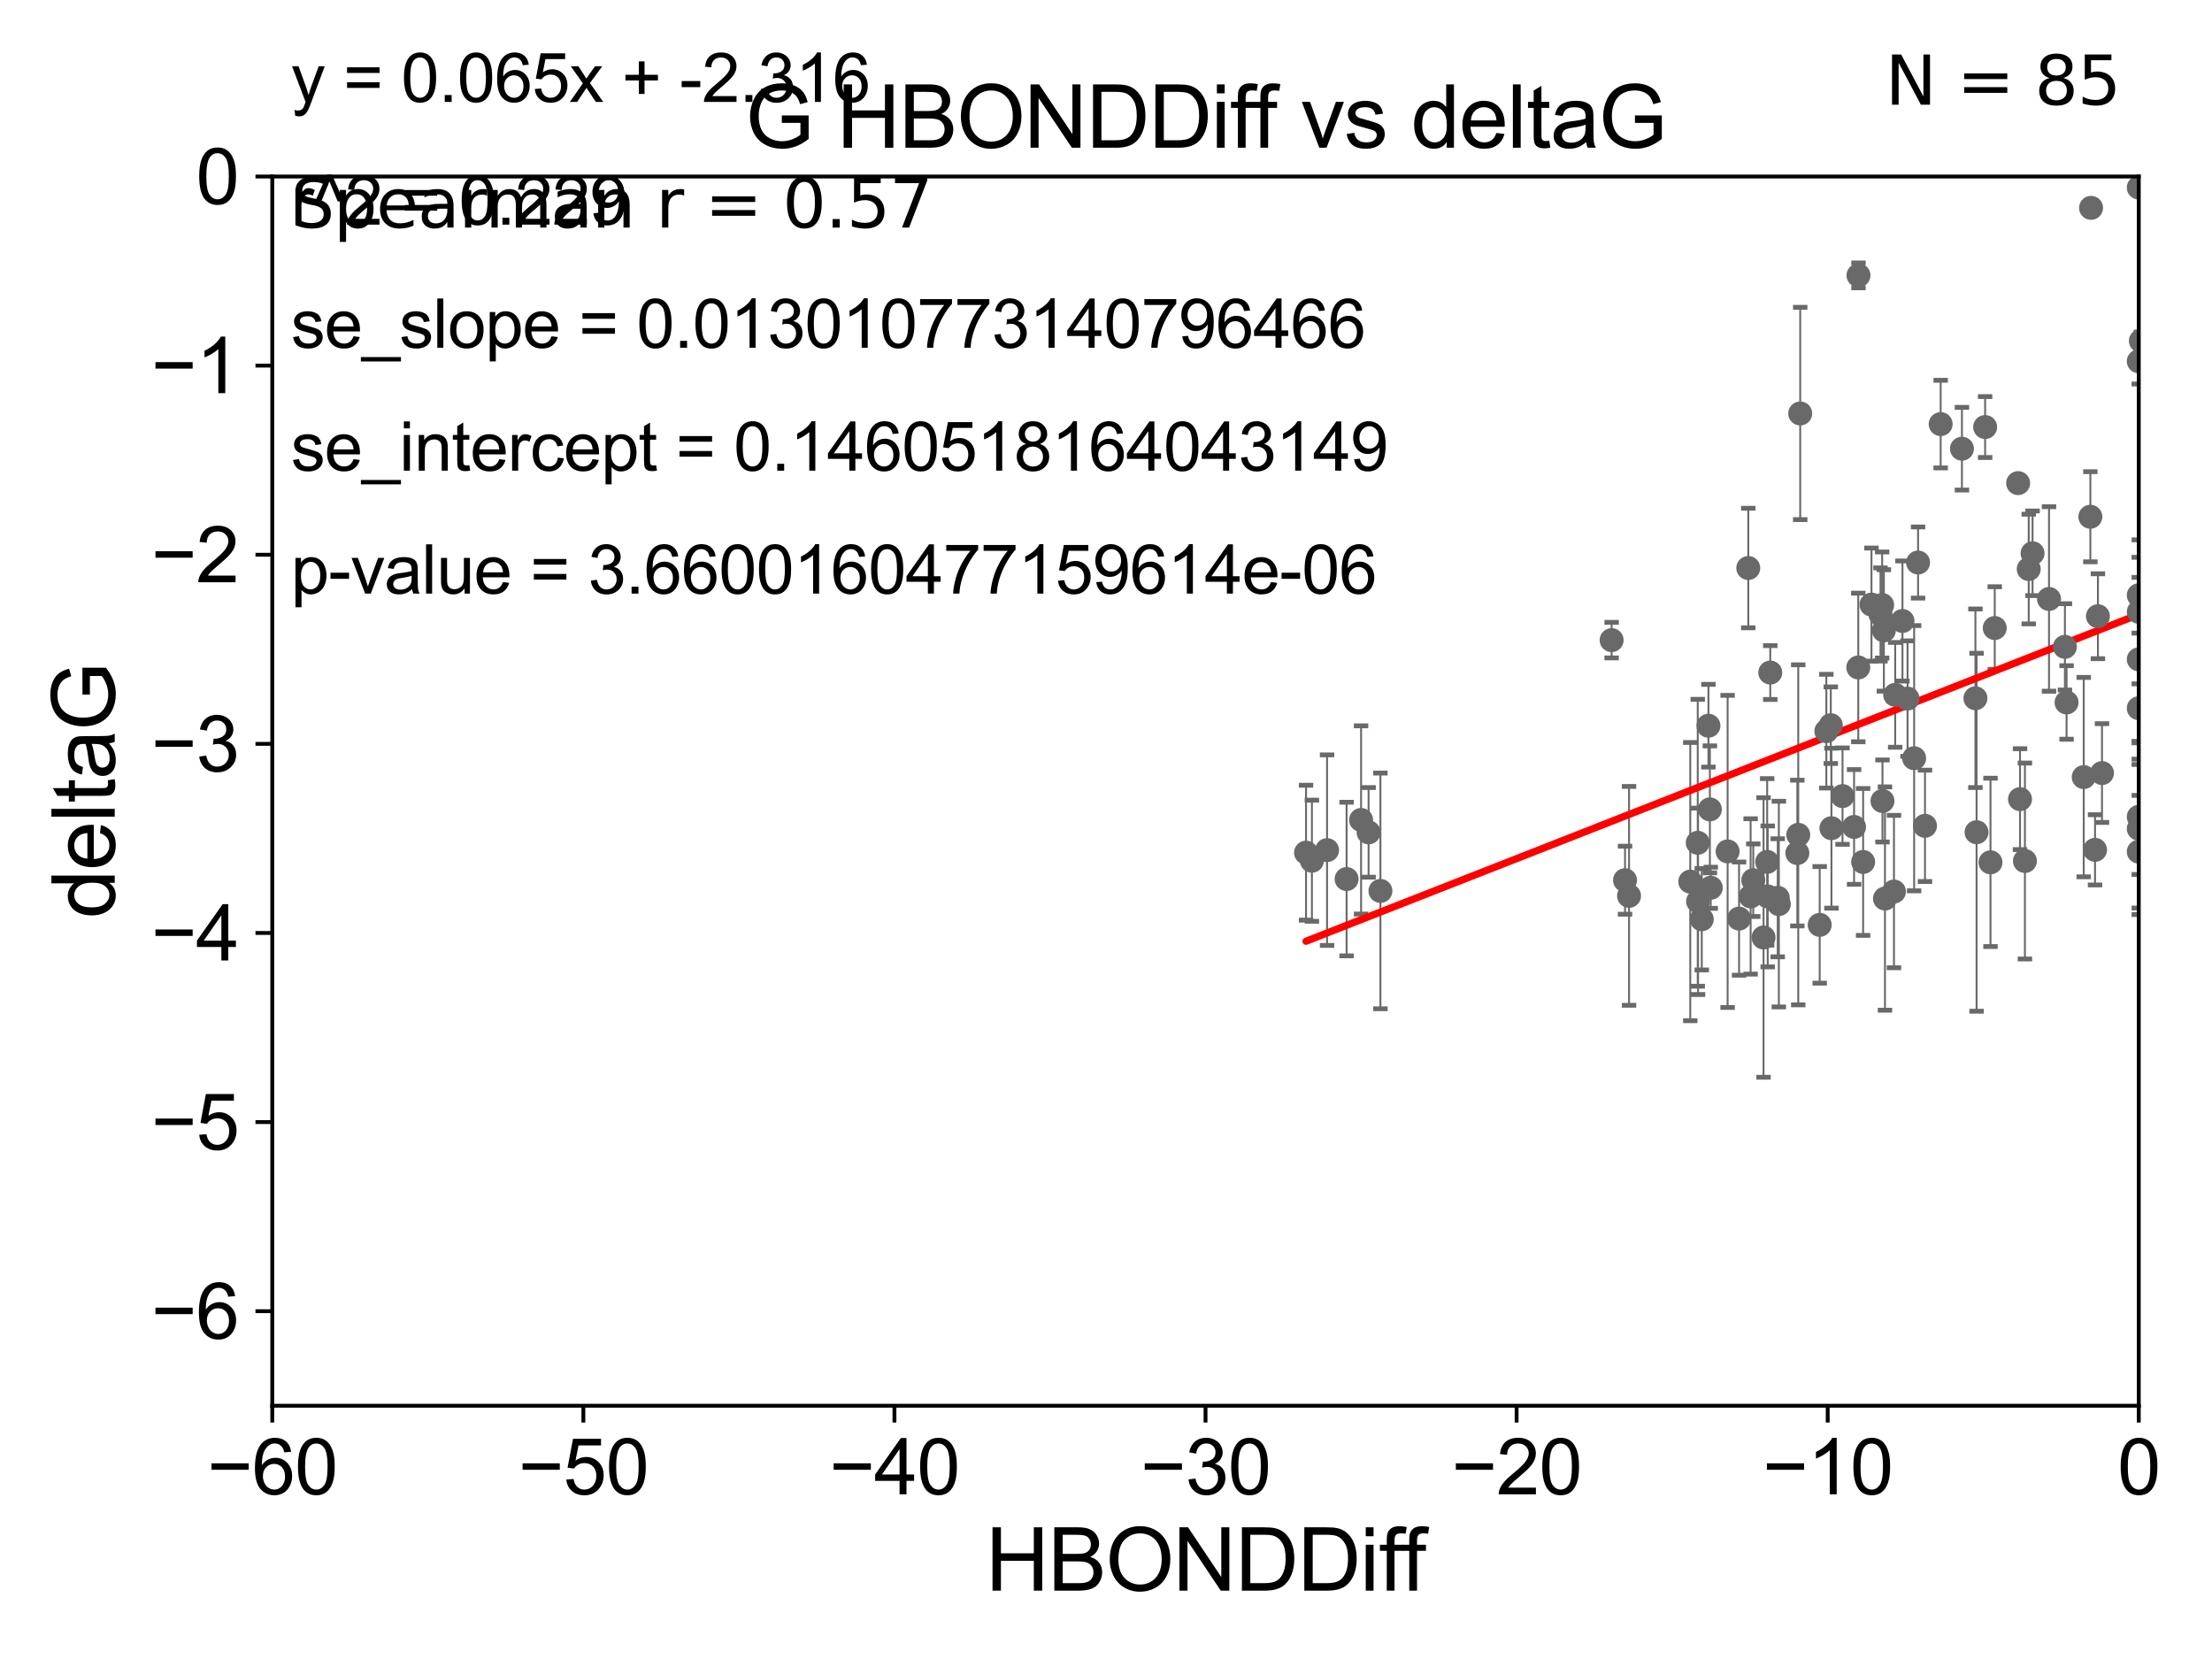 <?xml version="1.0" encoding="utf-8" standalone="no"?>
<!DOCTYPE svg PUBLIC "-//W3C//DTD SVG 1.1//EN"
  "http://www.w3.org/Graphics/SVG/1.1/DTD/svg11.dtd">
<svg xmlns:xlink="http://www.w3.org/1999/xlink" width="460.8pt" height="345.6pt" viewBox="0 0 460.8 345.6" xmlns="http://www.w3.org/2000/svg" version="1.1">
 <defs>
  <style type="text/css">*{stroke-linejoin: round; stroke-linecap: butt}</style>
 </defs>
 <g id="figure_1">
  <g id="patch_1">
   <path d="M 0 345.6 
L 460.8 345.6 
L 460.8 0 
L 0 0 
z
" style="fill: #ffffff"/>
  </g>
  <g id="axes_1">
   <g id="patch_2">
    <path d="M 56.72 292.84 
L 445.545 292.84 
L 445.545 36.775 
L 56.72 36.775 
z
" style="fill: #ffffff"/>
   </g>
   <g id="PathCollection_1">
    <defs>
     <path id="m621cdb6f45" d="M 0 1.118 
C 0.297 1.118 0.581 1 0.791 0.791 
C 1 0.581 1.118 0.297 1.118 0 
C 1.118 -0.297 1 -0.581 0.791 -0.791 
C 0.581 -1 0.297 -1.118 0 -1.118 
C -0.297 -1.118 -0.581 -1 -0.791 -0.791 
C -1 -0.581 -1.118 -0.297 -1.118 0 
C -1.118 0.297 -1 0.581 -0.791 0.791 
C -0.581 1 -0.297 1.118 0 1.118 
z
" style="stroke: #696969"/>
    </defs>
    <g clip-path="url(#pc6ccfb109b)">
     <use xlink:href="#m621cdb6f45" x="365.235" y="183.361" style="fill: #696969; stroke: #696969"/>
     <use xlink:href="#m621cdb6f45" x="339.361" y="186.627" style="fill: #696969; stroke: #696969"/>
     <use xlink:href="#m621cdb6f45" x="374.418" y="177.712" style="fill: #696969; stroke: #696969"/>
     <use xlink:href="#m621cdb6f45" x="353.74" y="187.766" style="fill: #696969; stroke: #696969"/>
     <use xlink:href="#m621cdb6f45" x="338.523" y="183.361" style="fill: #696969; stroke: #696969"/>
     <use xlink:href="#m621cdb6f45" x="273.294" y="179.304" style="fill: #696969; stroke: #696969"/>
     <use xlink:href="#m621cdb6f45" x="362.277" y="191.362" style="fill: #696969; stroke: #696969"/>
     <use xlink:href="#m621cdb6f45" x="379.076" y="192.668" style="fill: #696969; stroke: #696969"/>
     <use xlink:href="#m621cdb6f45" x="283.538" y="170.809" style="fill: #696969; stroke: #696969"/>
     <use xlink:href="#m621cdb6f45" x="285.104" y="173.397" style="fill: #696969; stroke: #696969"/>
     <use xlink:href="#m621cdb6f45" x="353.671" y="175.566" style="fill: #696969; stroke: #696969"/>
     <use xlink:href="#m621cdb6f45" x="364.688" y="186.743" style="fill: #696969; stroke: #696969"/>
     <use xlink:href="#m621cdb6f45" x="280.519" y="183.121" style="fill: #696969; stroke: #696969"/>
     <use xlink:href="#m621cdb6f45" x="381.521" y="172.527" style="fill: #696969; stroke: #696969"/>
     <use xlink:href="#m621cdb6f45" x="368.244" y="186.741" style="fill: #696969; stroke: #696969"/>
     <use xlink:href="#m621cdb6f45" x="287.569" y="185.595" style="fill: #696969; stroke: #696969"/>
     <use xlink:href="#m621cdb6f45" x="368.131" y="179.547" style="fill: #696969; stroke: #696969"/>
     <use xlink:href="#m621cdb6f45" x="383.833" y="165.842" style="fill: #696969; stroke: #696969"/>
     <use xlink:href="#m621cdb6f45" x="352.114" y="183.656" style="fill: #696969; stroke: #696969"/>
     <use xlink:href="#m621cdb6f45" x="359.894" y="177.365" style="fill: #696969; stroke: #696969"/>
     <use xlink:href="#m621cdb6f45" x="367.381" y="195.295" style="fill: #696969; stroke: #696969"/>
     <use xlink:href="#m621cdb6f45" x="381.388" y="151.072" style="fill: #696969; stroke: #696969"/>
     <use xlink:href="#m621cdb6f45" x="370.337" y="187.024" style="fill: #696969; stroke: #696969"/>
     <use xlink:href="#m621cdb6f45" x="459.334" y="116.288" style="fill: #696969; stroke: #696969"/>
     <use xlink:href="#m621cdb6f45" x="375.018" y="86.133" style="fill: #696969; stroke: #696969"/>
     <use xlink:href="#m621cdb6f45" x="392.673" y="187.184" style="fill: #696969; stroke: #696969"/>
     <use xlink:href="#m621cdb6f45" x="426.847" y="124.776" style="fill: #696969; stroke: #696969"/>
     <use xlink:href="#m621cdb6f45" x="356.384" y="184.94" style="fill: #696969; stroke: #696969"/>
     <use xlink:href="#m621cdb6f45" x="388.123" y="179.561" style="fill: #696969; stroke: #696969"/>
     <use xlink:href="#m621cdb6f45" x="354.511" y="191.497" style="fill: #696969; stroke: #696969"/>
     <use xlink:href="#m621cdb6f45" x="422.622" y="118.544" style="fill: #696969; stroke: #696969"/>
     <use xlink:href="#m621cdb6f45" x="386.238" y="172.264" style="fill: #696969; stroke: #696969"/>
     <use xlink:href="#m621cdb6f45" x="380.462" y="152.317" style="fill: #696969; stroke: #696969"/>
     <use xlink:href="#m621cdb6f45" x="355.898" y="151.181" style="fill: #696969; stroke: #696969"/>
     <use xlink:href="#m621cdb6f45" x="387.155" y="57.363" style="fill: #696969; stroke: #696969"/>
     <use xlink:href="#m621cdb6f45" x="430.163" y="134.75" style="fill: #696969; stroke: #696969"/>
     <use xlink:href="#m621cdb6f45" x="370.567" y="188.337" style="fill: #696969; stroke: #696969"/>
     <use xlink:href="#m621cdb6f45" x="276.451" y="177.103" style="fill: #696969; stroke: #696969"/>
     <use xlink:href="#m621cdb6f45" x="356.2" y="168.607" style="fill: #696969; stroke: #696969"/>
     <use xlink:href="#m621cdb6f45" x="404.276" y="88.35" style="fill: #696969; stroke: #696969"/>
     <use xlink:href="#m621cdb6f45" x="436.436" y="177.035" style="fill: #696969; stroke: #696969"/>
     <use xlink:href="#m621cdb6f45" x="272.071" y="177.627" style="fill: #696969; stroke: #696969"/>
     <use xlink:href="#m621cdb6f45" x="445.545" y="177.423" style="fill: #696969; stroke: #696969"/>
     <use xlink:href="#m621cdb6f45" x="392.153" y="166.859" style="fill: #696969; stroke: #696969"/>
     <use xlink:href="#m621cdb6f45" x="415.542" y="130.831" style="fill: #696969; stroke: #696969"/>
     <use xlink:href="#m621cdb6f45" x="398.75" y="157.948" style="fill: #696969; stroke: #696969"/>
     <use xlink:href="#m621cdb6f45" x="445.545" y="39.074" style="fill: #696969; stroke: #696969"/>
     <use xlink:href="#m621cdb6f45" x="387.112" y="139.042" style="fill: #696969; stroke: #696969"/>
     <use xlink:href="#m621cdb6f45" x="423.42" y="115.259" style="fill: #696969; stroke: #696969"/>
     <use xlink:href="#m621cdb6f45" x="374.606" y="173.908" style="fill: #696969; stroke: #696969"/>
     <use xlink:href="#m621cdb6f45" x="396.319" y="129.363" style="fill: #696969; stroke: #696969"/>
     <use xlink:href="#m621cdb6f45" x="399.572" y="117.184" style="fill: #696969; stroke: #696969"/>
     <use xlink:href="#m621cdb6f45" x="397.375" y="145.529" style="fill: #696969; stroke: #696969"/>
     <use xlink:href="#m621cdb6f45" x="413.54" y="88.96" style="fill: #696969; stroke: #696969"/>
     <use xlink:href="#m621cdb6f45" x="391.743" y="127.998" style="fill: #696969; stroke: #696969"/>
     <use xlink:href="#m621cdb6f45" x="411.755" y="173.37" style="fill: #696969; stroke: #696969"/>
     <use xlink:href="#m621cdb6f45" x="368.779" y="140.106" style="fill: #696969; stroke: #696969"/>
     <use xlink:href="#m621cdb6f45" x="411.516" y="145.462" style="fill: #696969; stroke: #696969"/>
     <use xlink:href="#m621cdb6f45" x="408.709" y="93.472" style="fill: #696969; stroke: #696969"/>
     <use xlink:href="#m621cdb6f45" x="420.414" y="100.642" style="fill: #696969; stroke: #696969"/>
     <use xlink:href="#m621cdb6f45" x="445.545" y="147.535" style="fill: #696969; stroke: #696969"/>
     <use xlink:href="#m621cdb6f45" x="401.012" y="172.036" style="fill: #696969; stroke: #696969"/>
     <use xlink:href="#m621cdb6f45" x="434.077" y="161.883" style="fill: #696969; stroke: #696969"/>
     <use xlink:href="#m621cdb6f45" x="389.863" y="125.95" style="fill: #696969; stroke: #696969"/>
     <use xlink:href="#m621cdb6f45" x="437.884" y="161.044" style="fill: #696969; stroke: #696969"/>
     <use xlink:href="#m621cdb6f45" x="392.087" y="126.034" style="fill: #696969; stroke: #696969"/>
     <use xlink:href="#m621cdb6f45" x="421.828" y="179.365" style="fill: #696969; stroke: #696969"/>
     <use xlink:href="#m621cdb6f45" x="445.545" y="137.356" style="fill: #696969; stroke: #696969"/>
     <use xlink:href="#m621cdb6f45" x="435.46" y="107.649" style="fill: #696969; stroke: #696969"/>
     <use xlink:href="#m621cdb6f45" x="430.503" y="146.332" style="fill: #696969; stroke: #696969"/>
     <use xlink:href="#m621cdb6f45" x="437.036" y="128.37" style="fill: #696969; stroke: #696969"/>
     <use xlink:href="#m621cdb6f45" x="394.803" y="144.75" style="fill: #696969; stroke: #696969"/>
     <use xlink:href="#m621cdb6f45" x="445.545" y="172.629" style="fill: #696969; stroke: #696969"/>
     <use xlink:href="#m621cdb6f45" x="394.549" y="185.726" style="fill: #696969; stroke: #696969"/>
     <use xlink:href="#m621cdb6f45" x="414.657" y="179.642" style="fill: #696969; stroke: #696969"/>
     <use xlink:href="#m621cdb6f45" x="445.545" y="127.457" style="fill: #696969; stroke: #696969"/>
     <use xlink:href="#m621cdb6f45" x="420.807" y="166.478" style="fill: #696969; stroke: #696969"/>
     <use xlink:href="#m621cdb6f45" x="445.545" y="123.993" style="fill: #696969; stroke: #696969"/>
     <use xlink:href="#m621cdb6f45" x="445.545" y="75.265" style="fill: #696969; stroke: #696969"/>
     <use xlink:href="#m621cdb6f45" x="435.604" y="43.3" style="fill: #696969; stroke: #696969"/>
     <use xlink:href="#m621cdb6f45" x="445.982" y="71.012" style="fill: #696969; stroke: #696969"/>
     <use xlink:href="#m621cdb6f45" x="392.445" y="131.327" style="fill: #696969; stroke: #696969"/>
     <use xlink:href="#m621cdb6f45" x="364.198" y="118.329" style="fill: #696969; stroke: #696969"/>
     <use xlink:href="#m621cdb6f45" x="335.73" y="133.35" style="fill: #696969; stroke: #696969"/>
     <use xlink:href="#m621cdb6f45" x="445.545" y="170.152" style="fill: #696969; stroke: #696969"/>
    </g>
   </g>
   <g id="matplotlib.axis_1">
    <g id="xtick_1">
     <g id="line2d_1">
      <defs>
       <path id="mc007792afe" d="M 0 0 
L 0 3.5 
" style="stroke: #000000; stroke-width: 0.8"/>
      </defs>
      <g>
       <use xlink:href="#mc007792afe" x="56.72" y="292.84" style="stroke: #000000; stroke-width: 0.8"/>
      </g>
     </g>
     <g id="text_1">
      <!-- −60 -->
      <g transform="translate(43.15 311.293)scale(0.16 -0.16)">
       <defs>
        <path id="ArialMT-2212" d="M 3381 1997 
L 356 1997 
L 356 2522 
L 3381 2522 
L 3381 1997 
z
" transform="scale(0.016)"/>
        <path id="ArialMT-36" d="M 3184 3459 
L 2625 3416 
Q 2550 3747 2413 3897 
Q 2184 4138 1850 4138 
Q 1581 4138 1378 3988 
Q 1113 3794 959 3422 
Q 806 3050 800 2363 
Q 1003 2672 1297 2822 
Q 1591 2972 1913 2972 
Q 2475 2972 2870 2558 
Q 3266 2144 3266 1488 
Q 3266 1056 3080 686 
Q 2894 316 2569 119 
Q 2244 -78 1831 -78 
Q 1128 -78 684 439 
Q 241 956 241 2144 
Q 241 3472 731 4075 
Q 1159 4600 1884 4600 
Q 2425 4600 2770 4297 
Q 3116 3994 3184 3459 
z
M 888 1484 
Q 888 1194 1011 928 
Q 1134 663 1356 523 
Q 1578 384 1822 384 
Q 2178 384 2434 671 
Q 2691 959 2691 1453 
Q 2691 1928 2437 2201 
Q 2184 2475 1800 2475 
Q 1419 2475 1153 2201 
Q 888 1928 888 1484 
z
" transform="scale(0.016)"/>
        <path id="ArialMT-30" d="M 266 2259 
Q 266 3072 433 3567 
Q 600 4063 929 4331 
Q 1259 4600 1759 4600 
Q 2128 4600 2406 4451 
Q 2684 4303 2865 4023 
Q 3047 3744 3150 3342 
Q 3253 2941 3253 2259 
Q 3253 1453 3087 958 
Q 2922 463 2592 192 
Q 2263 -78 1759 -78 
Q 1097 -78 719 397 
Q 266 969 266 2259 
z
M 844 2259 
Q 844 1131 1108 757 
Q 1372 384 1759 384 
Q 2147 384 2411 759 
Q 2675 1134 2675 2259 
Q 2675 3391 2411 3762 
Q 2147 4134 1753 4134 
Q 1366 4134 1134 3806 
Q 844 3388 844 2259 
z
" transform="scale(0.016)"/>
       </defs>
       <use xlink:href="#ArialMT-2212"/>
       <use xlink:href="#ArialMT-36" x="58.398"/>
       <use xlink:href="#ArialMT-30" x="114.014"/>
      </g>
     </g>
    </g>
    <g id="xtick_2">
     <g id="line2d_2">
      <g>
       <use xlink:href="#mc007792afe" x="121.524" y="292.84" style="stroke: #000000; stroke-width: 0.8"/>
      </g>
     </g>
     <g id="text_2">
      <!-- −50 -->
      <g transform="translate(107.954 311.293)scale(0.16 -0.16)">
       <defs>
        <path id="ArialMT-35" d="M 266 1200 
L 856 1250 
Q 922 819 1161 601 
Q 1400 384 1738 384 
Q 2144 384 2425 690 
Q 2706 997 2706 1503 
Q 2706 1984 2436 2262 
Q 2166 2541 1728 2541 
Q 1456 2541 1237 2417 
Q 1019 2294 894 2097 
L 366 2166 
L 809 4519 
L 3088 4519 
L 3088 3981 
L 1259 3981 
L 1013 2750 
Q 1425 3038 1878 3038 
Q 2478 3038 2890 2622 
Q 3303 2206 3303 1553 
Q 3303 931 2941 478 
Q 2500 -78 1738 -78 
Q 1113 -78 717 272 
Q 322 622 266 1200 
z
" transform="scale(0.016)"/>
       </defs>
       <use xlink:href="#ArialMT-2212"/>
       <use xlink:href="#ArialMT-35" x="58.398"/>
       <use xlink:href="#ArialMT-30" x="114.014"/>
      </g>
     </g>
    </g>
    <g id="xtick_3">
     <g id="line2d_3">
      <g>
       <use xlink:href="#mc007792afe" x="186.328" y="292.84" style="stroke: #000000; stroke-width: 0.8"/>
      </g>
     </g>
     <g id="text_3">
      <!-- −40 -->
      <g transform="translate(172.758 311.293)scale(0.16 -0.16)">
       <defs>
        <path id="ArialMT-34" d="M 2069 0 
L 2069 1097 
L 81 1097 
L 81 1613 
L 2172 4581 
L 2631 4581 
L 2631 1613 
L 3250 1613 
L 3250 1097 
L 2631 1097 
L 2631 0 
L 2069 0 
z
M 2069 1613 
L 2069 3678 
L 634 1613 
L 2069 1613 
z
" transform="scale(0.016)"/>
       </defs>
       <use xlink:href="#ArialMT-2212"/>
       <use xlink:href="#ArialMT-34" x="58.398"/>
       <use xlink:href="#ArialMT-30" x="114.014"/>
      </g>
     </g>
    </g>
    <g id="xtick_4">
     <g id="line2d_4">
      <g>
       <use xlink:href="#mc007792afe" x="251.132" y="292.84" style="stroke: #000000; stroke-width: 0.8"/>
      </g>
     </g>
     <g id="text_4">
      <!-- −30 -->
      <g transform="translate(237.562 311.293)scale(0.16 -0.16)">
       <defs>
        <path id="ArialMT-33" d="M 269 1209 
L 831 1284 
Q 928 806 1161 595 
Q 1394 384 1728 384 
Q 2125 384 2398 659 
Q 2672 934 2672 1341 
Q 2672 1728 2419 1979 
Q 2166 2231 1775 2231 
Q 1616 2231 1378 2169 
L 1441 2663 
Q 1497 2656 1531 2656 
Q 1891 2656 2178 2843 
Q 2466 3031 2466 3422 
Q 2466 3731 2256 3934 
Q 2047 4138 1716 4138 
Q 1388 4138 1169 3931 
Q 950 3725 888 3313 
L 325 3413 
Q 428 3978 793 4289 
Q 1159 4600 1703 4600 
Q 2078 4600 2393 4439 
Q 2709 4278 2876 4000 
Q 3044 3722 3044 3409 
Q 3044 3113 2884 2869 
Q 2725 2625 2413 2481 
Q 2819 2388 3044 2092 
Q 3269 1797 3269 1353 
Q 3269 753 2831 336 
Q 2394 -81 1725 -81 
Q 1122 -81 723 278 
Q 325 638 269 1209 
z
" transform="scale(0.016)"/>
       </defs>
       <use xlink:href="#ArialMT-2212"/>
       <use xlink:href="#ArialMT-33" x="58.398"/>
       <use xlink:href="#ArialMT-30" x="114.014"/>
      </g>
     </g>
    </g>
    <g id="xtick_5">
     <g id="line2d_5">
      <g>
       <use xlink:href="#mc007792afe" x="315.937" y="292.84" style="stroke: #000000; stroke-width: 0.8"/>
      </g>
     </g>
     <g id="text_5">
      <!-- −20 -->
      <g transform="translate(302.367 311.293)scale(0.16 -0.16)">
       <defs>
        <path id="ArialMT-32" d="M 3222 541 
L 3222 0 
L 194 0 
Q 188 203 259 391 
Q 375 700 629 1000 
Q 884 1300 1366 1694 
Q 2113 2306 2375 2664 
Q 2638 3022 2638 3341 
Q 2638 3675 2398 3904 
Q 2159 4134 1775 4134 
Q 1369 4134 1125 3890 
Q 881 3647 878 3216 
L 300 3275 
Q 359 3922 746 4261 
Q 1134 4600 1788 4600 
Q 2447 4600 2831 4234 
Q 3216 3869 3216 3328 
Q 3216 3053 3103 2787 
Q 2991 2522 2730 2228 
Q 2469 1934 1863 1422 
Q 1356 997 1212 845 
Q 1069 694 975 541 
L 3222 541 
z
" transform="scale(0.016)"/>
       </defs>
       <use xlink:href="#ArialMT-2212"/>
       <use xlink:href="#ArialMT-32" x="58.398"/>
       <use xlink:href="#ArialMT-30" x="114.014"/>
      </g>
     </g>
    </g>
    <g id="xtick_6">
     <g id="line2d_6">
      <g>
       <use xlink:href="#mc007792afe" x="380.741" y="292.84" style="stroke: #000000; stroke-width: 0.8"/>
      </g>
     </g>
     <g id="text_6">
      <!-- −10 -->
      <g transform="translate(367.171 311.293)scale(0.16 -0.16)">
       <defs>
        <path id="ArialMT-31" d="M 2384 0 
L 1822 0 
L 1822 3584 
Q 1619 3391 1289 3197 
Q 959 3003 697 2906 
L 697 3450 
Q 1169 3672 1522 3987 
Q 1875 4303 2022 4600 
L 2384 4600 
L 2384 0 
z
" transform="scale(0.016)"/>
       </defs>
       <use xlink:href="#ArialMT-2212"/>
       <use xlink:href="#ArialMT-31" x="58.398"/>
       <use xlink:href="#ArialMT-30" x="114.014"/>
      </g>
     </g>
    </g>
    <g id="xtick_7">
     <g id="line2d_7">
      <g>
       <use xlink:href="#mc007792afe" x="445.545" y="292.84" style="stroke: #000000; stroke-width: 0.8"/>
      </g>
     </g>
     <g id="text_7">
      <!-- 0 -->
      <g transform="translate(441.096 311.293)scale(0.16 -0.16)">
       <use xlink:href="#ArialMT-30"/>
      </g>
     </g>
    </g>
    <g id="text_8">
     <!-- HBONDDiff -->
     <g transform="translate(205.287 331.357)scale(0.18 -0.18)">
      <defs>
       <path id="ArialMT-48" d="M 513 0 
L 513 4581 
L 1119 4581 
L 1119 2700 
L 3500 2700 
L 3500 4581 
L 4106 4581 
L 4106 0 
L 3500 0 
L 3500 2159 
L 1119 2159 
L 1119 0 
L 513 0 
z
" transform="scale(0.016)"/>
       <path id="ArialMT-42" d="M 469 0 
L 469 4581 
L 2188 4581 
Q 2713 4581 3030 4442 
Q 3347 4303 3526 4014 
Q 3706 3725 3706 3409 
Q 3706 3116 3547 2856 
Q 3388 2597 3066 2438 
Q 3481 2316 3704 2022 
Q 3928 1728 3928 1328 
Q 3928 1006 3792 729 
Q 3656 453 3456 303 
Q 3256 153 2954 76 
Q 2653 0 2216 0 
L 469 0 
z
M 1075 2656 
L 2066 2656 
Q 2469 2656 2644 2709 
Q 2875 2778 2992 2937 
Q 3109 3097 3109 3338 
Q 3109 3566 3000 3739 
Q 2891 3913 2687 3977 
Q 2484 4041 1991 4041 
L 1075 4041 
L 1075 2656 
z
M 1075 541 
L 2216 541 
Q 2509 541 2628 563 
Q 2838 600 2978 687 
Q 3119 775 3209 942 
Q 3300 1109 3300 1328 
Q 3300 1584 3169 1773 
Q 3038 1963 2805 2039 
Q 2572 2116 2134 2116 
L 1075 2116 
L 1075 541 
z
" transform="scale(0.016)"/>
       <path id="ArialMT-4f" d="M 309 2231 
Q 309 3372 921 4017 
Q 1534 4663 2503 4663 
Q 3138 4663 3647 4359 
Q 4156 4056 4423 3514 
Q 4691 2972 4691 2284 
Q 4691 1588 4409 1038 
Q 4128 488 3612 205 
Q 3097 -78 2500 -78 
Q 1853 -78 1343 234 
Q 834 547 571 1087 
Q 309 1628 309 2231 
z
M 934 2222 
Q 934 1394 1379 917 
Q 1825 441 2497 441 
Q 3181 441 3623 922 
Q 4066 1403 4066 2288 
Q 4066 2847 3877 3264 
Q 3688 3681 3323 3911 
Q 2959 4141 2506 4141 
Q 1863 4141 1398 3698 
Q 934 3256 934 2222 
z
" transform="scale(0.016)"/>
       <path id="ArialMT-4e" d="M 488 0 
L 488 4581 
L 1109 4581 
L 3516 984 
L 3516 4581 
L 4097 4581 
L 4097 0 
L 3475 0 
L 1069 3600 
L 1069 0 
L 488 0 
z
" transform="scale(0.016)"/>
       <path id="ArialMT-44" d="M 494 0 
L 494 4581 
L 2072 4581 
Q 2606 4581 2888 4516 
Q 3281 4425 3559 4188 
Q 3922 3881 4101 3404 
Q 4281 2928 4281 2316 
Q 4281 1794 4159 1391 
Q 4038 988 3847 723 
Q 3656 459 3429 307 
Q 3203 156 2883 78 
Q 2563 0 2147 0 
L 494 0 
z
M 1100 541 
L 2078 541 
Q 2531 541 2789 625 
Q 3047 709 3200 863 
Q 3416 1078 3536 1442 
Q 3656 1806 3656 2325 
Q 3656 3044 3420 3430 
Q 3184 3816 2847 3947 
Q 2603 4041 2063 4041 
L 1100 4041 
L 1100 541 
z
" transform="scale(0.016)"/>
       <path id="ArialMT-69" d="M 425 3934 
L 425 4581 
L 988 4581 
L 988 3934 
L 425 3934 
z
M 425 0 
L 425 3319 
L 988 3319 
L 988 0 
L 425 0 
z
" transform="scale(0.016)"/>
       <path id="ArialMT-66" d="M 556 0 
L 556 2881 
L 59 2881 
L 59 3319 
L 556 3319 
L 556 3672 
Q 556 4006 616 4169 
Q 697 4388 901 4523 
Q 1106 4659 1475 4659 
Q 1713 4659 2000 4603 
L 1916 4113 
Q 1741 4144 1584 4144 
Q 1328 4144 1222 4034 
Q 1116 3925 1116 3625 
L 1116 3319 
L 1763 3319 
L 1763 2881 
L 1116 2881 
L 1116 0 
L 556 0 
z
" transform="scale(0.016)"/>
      </defs>
      <use xlink:href="#ArialMT-48"/>
      <use xlink:href="#ArialMT-42" x="72.217"/>
      <use xlink:href="#ArialMT-4f" x="138.916"/>
      <use xlink:href="#ArialMT-4e" x="216.699"/>
      <use xlink:href="#ArialMT-44" x="288.916"/>
      <use xlink:href="#ArialMT-44" x="361.133"/>
      <use xlink:href="#ArialMT-69" x="433.35"/>
      <use xlink:href="#ArialMT-66" x="455.566"/>
      <use xlink:href="#ArialMT-66" x="481.6"/>
     </g>
    </g>
   </g>
   <g id="matplotlib.axis_2">
    <g id="ytick_1">
     <g id="line2d_8">
      <defs>
       <path id="md99ea0cd5a" d="M 0 0 
L -3.5 0 
" style="stroke: #000000; stroke-width: 0.8"/>
      </defs>
      <g>
       <use xlink:href="#md99ea0cd5a" x="56.72" y="273.143" style="stroke: #000000; stroke-width: 0.8"/>
      </g>
     </g>
     <g id="text_9">
      <!-- −6 -->
      <g transform="translate(31.477 278.869)scale(0.16 -0.16)">
       <use xlink:href="#ArialMT-2212"/>
       <use xlink:href="#ArialMT-36" x="58.398"/>
      </g>
     </g>
    </g>
    <g id="ytick_2">
     <g id="line2d_9">
      <g>
       <use xlink:href="#md99ea0cd5a" x="56.72" y="233.748" style="stroke: #000000; stroke-width: 0.8"/>
      </g>
     </g>
     <g id="text_10">
      <!-- −5 -->
      <g transform="translate(31.477 239.474)scale(0.16 -0.16)">
       <use xlink:href="#ArialMT-2212"/>
       <use xlink:href="#ArialMT-35" x="58.398"/>
      </g>
     </g>
    </g>
    <g id="ytick_3">
     <g id="line2d_10">
      <g>
       <use xlink:href="#md99ea0cd5a" x="56.72" y="194.353" style="stroke: #000000; stroke-width: 0.8"/>
      </g>
     </g>
     <g id="text_11">
      <!-- −4 -->
      <g transform="translate(31.477 200.08)scale(0.16 -0.16)">
       <use xlink:href="#ArialMT-2212"/>
       <use xlink:href="#ArialMT-34" x="58.398"/>
      </g>
     </g>
    </g>
    <g id="ytick_4">
     <g id="line2d_11">
      <g>
       <use xlink:href="#md99ea0cd5a" x="56.72" y="154.959" style="stroke: #000000; stroke-width: 0.8"/>
      </g>
     </g>
     <g id="text_12">
      <!-- −3 -->
      <g transform="translate(31.477 160.685)scale(0.16 -0.16)">
       <use xlink:href="#ArialMT-2212"/>
       <use xlink:href="#ArialMT-33" x="58.398"/>
      </g>
     </g>
    </g>
    <g id="ytick_5">
     <g id="line2d_12">
      <g>
       <use xlink:href="#md99ea0cd5a" x="56.72" y="115.564" style="stroke: #000000; stroke-width: 0.8"/>
      </g>
     </g>
     <g id="text_13">
      <!-- −2 -->
      <g transform="translate(31.477 121.29)scale(0.16 -0.16)">
       <use xlink:href="#ArialMT-2212"/>
       <use xlink:href="#ArialMT-32" x="58.398"/>
      </g>
     </g>
    </g>
    <g id="ytick_6">
     <g id="line2d_13">
      <g>
       <use xlink:href="#md99ea0cd5a" x="56.72" y="76.17" style="stroke: #000000; stroke-width: 0.8"/>
      </g>
     </g>
     <g id="text_14">
      <!-- −1 -->
      <g transform="translate(31.477 81.896)scale(0.16 -0.16)">
       <use xlink:href="#ArialMT-2212"/>
       <use xlink:href="#ArialMT-31" x="58.398"/>
      </g>
     </g>
    </g>
    <g id="ytick_7">
     <g id="line2d_14">
      <g>
       <use xlink:href="#md99ea0cd5a" x="56.72" y="36.775" style="stroke: #000000; stroke-width: 0.8"/>
      </g>
     </g>
     <g id="text_15">
      <!-- 0 -->
      <g transform="translate(40.822 42.501)scale(0.16 -0.16)">
       <use xlink:href="#ArialMT-30"/>
      </g>
     </g>
    </g>
    <g id="text_16">
     <!-- deltaG -->
     <g transform="translate(23.9 191.322)rotate(-90)scale(0.18 -0.18)">
      <defs>
       <path id="ArialMT-64" d="M 2575 0 
L 2575 419 
Q 2259 -75 1647 -75 
Q 1250 -75 917 144 
Q 584 363 401 755 
Q 219 1147 219 1656 
Q 219 2153 384 2558 
Q 550 2963 881 3178 
Q 1213 3394 1622 3394 
Q 1922 3394 2156 3267 
Q 2391 3141 2538 2938 
L 2538 4581 
L 3097 4581 
L 3097 0 
L 2575 0 
z
M 797 1656 
Q 797 1019 1065 703 
Q 1334 388 1700 388 
Q 2069 388 2326 689 
Q 2584 991 2584 1609 
Q 2584 2291 2321 2609 
Q 2059 2928 1675 2928 
Q 1300 2928 1048 2622 
Q 797 2316 797 1656 
z
" transform="scale(0.016)"/>
       <path id="ArialMT-65" d="M 2694 1069 
L 3275 997 
Q 3138 488 2766 206 
Q 2394 -75 1816 -75 
Q 1088 -75 661 373 
Q 234 822 234 1631 
Q 234 2469 665 2931 
Q 1097 3394 1784 3394 
Q 2450 3394 2872 2941 
Q 3294 2488 3294 1666 
Q 3294 1616 3291 1516 
L 816 1516 
Q 847 969 1125 678 
Q 1403 388 1819 388 
Q 2128 388 2347 550 
Q 2566 713 2694 1069 
z
M 847 1978 
L 2700 1978 
Q 2663 2397 2488 2606 
Q 2219 2931 1791 2931 
Q 1403 2931 1139 2672 
Q 875 2413 847 1978 
z
" transform="scale(0.016)"/>
       <path id="ArialMT-6c" d="M 409 0 
L 409 4581 
L 972 4581 
L 972 0 
L 409 0 
z
" transform="scale(0.016)"/>
       <path id="ArialMT-74" d="M 1650 503 
L 1731 6 
Q 1494 -44 1306 -44 
Q 1000 -44 831 53 
Q 663 150 594 308 
Q 525 466 525 972 
L 525 2881 
L 113 2881 
L 113 3319 
L 525 3319 
L 525 4141 
L 1084 4478 
L 1084 3319 
L 1650 3319 
L 1650 2881 
L 1084 2881 
L 1084 941 
Q 1084 700 1114 631 
Q 1144 563 1211 522 
Q 1278 481 1403 481 
Q 1497 481 1650 503 
z
" transform="scale(0.016)"/>
       <path id="ArialMT-61" d="M 2588 409 
Q 2275 144 1986 34 
Q 1697 -75 1366 -75 
Q 819 -75 525 192 
Q 231 459 231 875 
Q 231 1119 342 1320 
Q 453 1522 633 1644 
Q 813 1766 1038 1828 
Q 1203 1872 1538 1913 
Q 2219 1994 2541 2106 
Q 2544 2222 2544 2253 
Q 2544 2597 2384 2738 
Q 2169 2928 1744 2928 
Q 1347 2928 1158 2789 
Q 969 2650 878 2297 
L 328 2372 
Q 403 2725 575 2942 
Q 747 3159 1072 3276 
Q 1397 3394 1825 3394 
Q 2250 3394 2515 3294 
Q 2781 3194 2906 3042 
Q 3031 2891 3081 2659 
Q 3109 2516 3109 2141 
L 3109 1391 
Q 3109 606 3145 398 
Q 3181 191 3288 0 
L 2700 0 
Q 2613 175 2588 409 
z
M 2541 1666 
Q 2234 1541 1622 1453 
Q 1275 1403 1131 1340 
Q 988 1278 909 1158 
Q 831 1038 831 891 
Q 831 666 1001 516 
Q 1172 366 1500 366 
Q 1825 366 2078 508 
Q 2331 650 2450 897 
Q 2541 1088 2541 1459 
L 2541 1666 
z
" transform="scale(0.016)"/>
       <path id="ArialMT-47" d="M 2638 1797 
L 2638 2334 
L 4578 2338 
L 4578 638 
Q 4131 281 3656 101 
Q 3181 -78 2681 -78 
Q 2006 -78 1454 211 
Q 903 500 622 1047 
Q 341 1594 341 2269 
Q 341 2938 620 3517 
Q 900 4097 1425 4378 
Q 1950 4659 2634 4659 
Q 3131 4659 3532 4498 
Q 3934 4338 4162 4050 
Q 4391 3763 4509 3300 
L 3963 3150 
Q 3859 3500 3706 3700 
Q 3553 3900 3268 4020 
Q 2984 4141 2638 4141 
Q 2222 4141 1919 4014 
Q 1616 3888 1430 3681 
Q 1244 3475 1141 3228 
Q 966 2803 966 2306 
Q 966 1694 1177 1281 
Q 1388 869 1791 669 
Q 2194 469 2647 469 
Q 3041 469 3416 620 
Q 3791 772 3984 944 
L 3984 1797 
L 2638 1797 
z
" transform="scale(0.016)"/>
      </defs>
      <use xlink:href="#ArialMT-64"/>
      <use xlink:href="#ArialMT-65" x="55.615"/>
      <use xlink:href="#ArialMT-6c" x="111.23"/>
      <use xlink:href="#ArialMT-74" x="133.447"/>
      <use xlink:href="#ArialMT-61" x="161.23"/>
      <use xlink:href="#ArialMT-47" x="216.846"/>
     </g>
    </g>
   </g>
   <g id="LineCollection_1">
    <path d="M 365.235 190.918 
L 365.235 175.804 
" clip-path="url(#pc6ccfb109b)" style="fill: none; stroke: #696969; stroke-width: 0.4"/>
    <path d="M 339.361 209.422 
L 339.361 163.832 
" clip-path="url(#pc6ccfb109b)" style="fill: none; stroke: #696969; stroke-width: 0.4"/>
    <path d="M 374.418 192.894 
L 374.418 162.53 
" clip-path="url(#pc6ccfb109b)" style="fill: none; stroke: #696969; stroke-width: 0.4"/>
    <path d="M 353.74 207.177 
L 353.74 168.355 
" clip-path="url(#pc6ccfb109b)" style="fill: none; stroke: #696969; stroke-width: 0.4"/>
    <path d="M 338.523 190.447 
L 338.523 176.274 
" clip-path="url(#pc6ccfb109b)" style="fill: none; stroke: #696969; stroke-width: 0.4"/>
    <path d="M 273.294 191.921 
L 273.294 166.688 
" clip-path="url(#pc6ccfb109b)" style="fill: none; stroke: #696969; stroke-width: 0.4"/>
    <path d="M 362.277 203.155 
L 362.277 179.569 
" clip-path="url(#pc6ccfb109b)" style="fill: none; stroke: #696969; stroke-width: 0.4"/>
    <path d="M 379.076 204.811 
L 379.076 180.525 
" clip-path="url(#pc6ccfb109b)" style="fill: none; stroke: #696969; stroke-width: 0.4"/>
    <path d="M 283.538 190.416 
L 283.538 151.203 
" clip-path="url(#pc6ccfb109b)" style="fill: none; stroke: #696969; stroke-width: 0.4"/>
    <path d="M 285.104 182.729 
L 285.104 164.065 
" clip-path="url(#pc6ccfb109b)" style="fill: none; stroke: #696969; stroke-width: 0.4"/>
    <path d="M 353.671 205.447 
L 353.671 145.685 
" clip-path="url(#pc6ccfb109b)" style="fill: none; stroke: #696969; stroke-width: 0.4"/>
    <path d="M 364.688 202.923 
L 364.688 170.563 
" clip-path="url(#pc6ccfb109b)" style="fill: none; stroke: #696969; stroke-width: 0.4"/>
    <path d="M 280.519 199.12 
L 280.519 167.123 
" clip-path="url(#pc6ccfb109b)" style="fill: none; stroke: #696969; stroke-width: 0.4"/>
    <path d="M 381.521 189.186 
L 381.521 155.867 
" clip-path="url(#pc6ccfb109b)" style="fill: none; stroke: #696969; stroke-width: 0.4"/>
    <path d="M 368.244 201.422 
L 368.244 172.061 
" clip-path="url(#pc6ccfb109b)" style="fill: none; stroke: #696969; stroke-width: 0.4"/>
    <path d="M 287.569 210.144 
L 287.569 161.047 
" clip-path="url(#pc6ccfb109b)" style="fill: none; stroke: #696969; stroke-width: 0.4"/>
    <path d="M 368.131 196.891 
L 368.131 162.203 
" clip-path="url(#pc6ccfb109b)" style="fill: none; stroke: #696969; stroke-width: 0.4"/>
    <path d="M 383.833 175.881 
L 383.833 155.804 
" clip-path="url(#pc6ccfb109b)" style="fill: none; stroke: #696969; stroke-width: 0.4"/>
    <path d="M 352.114 212.633 
L 352.114 154.679 
" clip-path="url(#pc6ccfb109b)" style="fill: none; stroke: #696969; stroke-width: 0.4"/>
    <path d="M 359.894 209.872 
L 359.894 144.859 
" clip-path="url(#pc6ccfb109b)" style="fill: none; stroke: #696969; stroke-width: 0.4"/>
    <path d="M 367.381 224.411 
L 367.381 166.18 
" clip-path="url(#pc6ccfb109b)" style="fill: none; stroke: #696969; stroke-width: 0.4"/>
    <path d="M 381.388 159.052 
L 381.388 143.092 
" clip-path="url(#pc6ccfb109b)" style="fill: none; stroke: #696969; stroke-width: 0.4"/>
    <path d="M 370.337 199.324 
L 370.337 174.725 
" clip-path="url(#pc6ccfb109b)" style="fill: none; stroke: #696969; stroke-width: 0.4"/>
    <path d="M 459.334 121.701 
L 459.334 110.875 
" clip-path="url(#pc6ccfb109b)" style="fill: none; stroke: #696969; stroke-width: 0.4"/>
    <path d="M 375.018 108.244 
L 375.018 64.022 
" clip-path="url(#pc6ccfb109b)" style="fill: none; stroke: #696969; stroke-width: 0.4"/>
    <path d="M 392.673 210.444 
L 392.673 163.924 
" clip-path="url(#pc6ccfb109b)" style="fill: none; stroke: #696969; stroke-width: 0.4"/>
    <path d="M 426.847 143.992 
L 426.847 105.56 
" clip-path="url(#pc6ccfb109b)" style="fill: none; stroke: #696969; stroke-width: 0.4"/>
    <path d="M 356.384 189.225 
L 356.384 180.655 
" clip-path="url(#pc6ccfb109b)" style="fill: none; stroke: #696969; stroke-width: 0.4"/>
    <path d="M 388.123 194.86 
L 388.123 164.263 
" clip-path="url(#pc6ccfb109b)" style="fill: none; stroke: #696969; stroke-width: 0.4"/>
    <path d="M 354.511 202.055 
L 354.511 180.939 
" clip-path="url(#pc6ccfb109b)" style="fill: none; stroke: #696969; stroke-width: 0.4"/>
    <path d="M 422.622 129.964 
L 422.622 107.124 
" clip-path="url(#pc6ccfb109b)" style="fill: none; stroke: #696969; stroke-width: 0.4"/>
    <path d="M 386.238 184.214 
L 386.238 160.315 
" clip-path="url(#pc6ccfb109b)" style="fill: none; stroke: #696969; stroke-width: 0.4"/>
    <path d="M 380.462 164.165 
L 380.462 140.47 
" clip-path="url(#pc6ccfb109b)" style="fill: none; stroke: #696969; stroke-width: 0.4"/>
    <path d="M 355.898 159.797 
L 355.898 142.564 
" clip-path="url(#pc6ccfb109b)" style="fill: none; stroke: #696969; stroke-width: 0.4"/>
    <path d="M 387.155 59.954 
L 387.155 54.772 
" clip-path="url(#pc6ccfb109b)" style="fill: none; stroke: #696969; stroke-width: 0.4"/>
    <path d="M 430.163 143.736 
L 430.163 125.764 
" clip-path="url(#pc6ccfb109b)" style="fill: none; stroke: #696969; stroke-width: 0.4"/>
    <path d="M 370.567 209.758 
L 370.567 166.916 
" clip-path="url(#pc6ccfb109b)" style="fill: none; stroke: #696969; stroke-width: 0.4"/>
    <path d="M 276.451 196.949 
L 276.451 157.257 
" clip-path="url(#pc6ccfb109b)" style="fill: none; stroke: #696969; stroke-width: 0.4"/>
    <path d="M 356.2 181.833 
L 356.2 155.381 
" clip-path="url(#pc6ccfb109b)" style="fill: none; stroke: #696969; stroke-width: 0.4"/>
    <path d="M 404.276 97.477 
L 404.276 79.222 
" clip-path="url(#pc6ccfb109b)" style="fill: none; stroke: #696969; stroke-width: 0.4"/>
    <path d="M 436.436 184.347 
L 436.436 169.723 
" clip-path="url(#pc6ccfb109b)" style="fill: none; stroke: #696969; stroke-width: 0.4"/>
    <path d="M 272.071 191.679 
L 272.071 163.576 
" clip-path="url(#pc6ccfb109b)" style="fill: none; stroke: #696969; stroke-width: 0.4"/>
    <path d="M 445.545 189.152 
L 445.545 165.694 
" clip-path="url(#pc6ccfb109b)" style="fill: none; stroke: #696969; stroke-width: 0.4"/>
    <path d="M 392.153 175.403 
L 392.153 158.316 
" clip-path="url(#pc6ccfb109b)" style="fill: none; stroke: #696969; stroke-width: 0.4"/>
    <path d="M 415.542 139.431 
L 415.542 122.23 
" clip-path="url(#pc6ccfb109b)" style="fill: none; stroke: #696969; stroke-width: 0.4"/>
    <path d="M 398.75 185.574 
L 398.75 130.321 
" clip-path="url(#pc6ccfb109b)" style="fill: none; stroke: #696969; stroke-width: 0.4"/>
    <path d="M 445.545 39.661 
L 445.545 38.486 
" clip-path="url(#pc6ccfb109b)" style="fill: none; stroke: #696969; stroke-width: 0.4"/>
    <path d="M 387.112 154.523 
L 387.112 123.56 
" clip-path="url(#pc6ccfb109b)" style="fill: none; stroke: #696969; stroke-width: 0.4"/>
    <path d="M 423.42 124.077 
L 423.42 106.441 
" clip-path="url(#pc6ccfb109b)" style="fill: none; stroke: #696969; stroke-width: 0.4"/>
    <path d="M 374.606 209.327 
L 374.606 138.489 
" clip-path="url(#pc6ccfb109b)" style="fill: none; stroke: #696969; stroke-width: 0.4"/>
    <path d="M 396.319 141.877 
L 396.319 116.849 
" clip-path="url(#pc6ccfb109b)" style="fill: none; stroke: #696969; stroke-width: 0.4"/>
    <path d="M 399.572 124.591 
L 399.572 109.776 
" clip-path="url(#pc6ccfb109b)" style="fill: none; stroke: #696969; stroke-width: 0.4"/>
    <path d="M 397.375 157.557 
L 397.375 133.501 
" clip-path="url(#pc6ccfb109b)" style="fill: none; stroke: #696969; stroke-width: 0.4"/>
    <path d="M 413.54 95.306 
L 413.54 82.614 
" clip-path="url(#pc6ccfb109b)" style="fill: none; stroke: #696969; stroke-width: 0.4"/>
    <path d="M 391.743 137.698 
L 391.743 118.299 
" clip-path="url(#pc6ccfb109b)" style="fill: none; stroke: #696969; stroke-width: 0.4"/>
    <path d="M 411.755 210.653 
L 411.755 136.087 
" clip-path="url(#pc6ccfb109b)" style="fill: none; stroke: #696969; stroke-width: 0.4"/>
    <path d="M 368.779 145.711 
L 368.779 134.502 
" clip-path="url(#pc6ccfb109b)" style="fill: none; stroke: #696969; stroke-width: 0.4"/>
    <path d="M 411.516 164.063 
L 411.516 126.86 
" clip-path="url(#pc6ccfb109b)" style="fill: none; stroke: #696969; stroke-width: 0.4"/>
    <path d="M 408.709 102.084 
L 408.709 84.861 
" clip-path="url(#pc6ccfb109b)" style="fill: none; stroke: #696969; stroke-width: 0.4"/>
    <path d="M 420.414 101.753 
L 420.414 99.531 
" clip-path="url(#pc6ccfb109b)" style="fill: none; stroke: #696969; stroke-width: 0.4"/>
    <path d="M 445.545 159.258 
L 445.545 135.813 
" clip-path="url(#pc6ccfb109b)" style="fill: none; stroke: #696969; stroke-width: 0.4"/>
    <path d="M 401.012 183.631 
L 401.012 160.441 
" clip-path="url(#pc6ccfb109b)" style="fill: none; stroke: #696969; stroke-width: 0.4"/>
    <path d="M 434.077 182.651 
L 434.077 141.115 
" clip-path="url(#pc6ccfb109b)" style="fill: none; stroke: #696969; stroke-width: 0.4"/>
    <path d="M 389.863 137.731 
L 389.863 114.168 
" clip-path="url(#pc6ccfb109b)" style="fill: none; stroke: #696969; stroke-width: 0.4"/>
    <path d="M 437.884 171.332 
L 437.884 150.755 
" clip-path="url(#pc6ccfb109b)" style="fill: none; stroke: #696969; stroke-width: 0.4"/>
    <path d="M 392.087 137.084 
L 392.087 114.984 
" clip-path="url(#pc6ccfb109b)" style="fill: none; stroke: #696969; stroke-width: 0.4"/>
    <path d="M 421.828 199.772 
L 421.828 158.959 
" clip-path="url(#pc6ccfb109b)" style="fill: none; stroke: #696969; stroke-width: 0.4"/>
    <path d="M 445.545 154.429 
L 445.545 120.283 
" clip-path="url(#pc6ccfb109b)" style="fill: none; stroke: #696969; stroke-width: 0.4"/>
    <path d="M 435.46 117.039 
L 435.46 98.26 
" clip-path="url(#pc6ccfb109b)" style="fill: none; stroke: #696969; stroke-width: 0.4"/>
    <path d="M 430.503 153.992 
L 430.503 138.673 
" clip-path="url(#pc6ccfb109b)" style="fill: none; stroke: #696969; stroke-width: 0.4"/>
    <path d="M 437.036 137.214 
L 437.036 119.526 
" clip-path="url(#pc6ccfb109b)" style="fill: none; stroke: #696969; stroke-width: 0.4"/>
    <path d="M 394.803 155.666 
L 394.803 133.834 
" clip-path="url(#pc6ccfb109b)" style="fill: none; stroke: #696969; stroke-width: 0.4"/>
    <path d="M 445.545 190.515 
L 445.545 154.744 
" clip-path="url(#pc6ccfb109b)" style="fill: none; stroke: #696969; stroke-width: 0.4"/>
    <path d="M 394.549 201.602 
L 394.549 169.849 
" clip-path="url(#pc6ccfb109b)" style="fill: none; stroke: #696969; stroke-width: 0.4"/>
    <path d="M 414.657 197.176 
L 414.657 162.108 
" clip-path="url(#pc6ccfb109b)" style="fill: none; stroke: #696969; stroke-width: 0.4"/>
    <path d="M 445.545 142.455 
L 445.545 112.459 
" clip-path="url(#pc6ccfb109b)" style="fill: none; stroke: #696969; stroke-width: 0.4"/>
    <path d="M 420.807 176.985 
L 420.807 155.97 
" clip-path="url(#pc6ccfb109b)" style="fill: none; stroke: #696969; stroke-width: 0.4"/>
    <path d="M 445.545 131.889 
L 445.545 116.097 
" clip-path="url(#pc6ccfb109b)" style="fill: none; stroke: #696969; stroke-width: 0.4"/>
    <path d="M 445.545 79.995 
L 445.545 70.535 
" clip-path="url(#pc6ccfb109b)" style="fill: none; stroke: #696969; stroke-width: 0.4"/>
    <path d="M 435.604 44.74 
L 435.604 41.86 
" clip-path="url(#pc6ccfb109b)" style="fill: none; stroke: #696969; stroke-width: 0.4"/>
    <path d="M 445.982 72.852 
L 445.982 69.172 
" clip-path="url(#pc6ccfb109b)" style="fill: none; stroke: #696969; stroke-width: 0.4"/>
    <path d="M 392.445 143.977 
L 392.445 118.677 
" clip-path="url(#pc6ccfb109b)" style="fill: none; stroke: #696969; stroke-width: 0.4"/>
    <path d="M 364.198 130.781 
L 364.198 105.878 
" clip-path="url(#pc6ccfb109b)" style="fill: none; stroke: #696969; stroke-width: 0.4"/>
    <path d="M 335.73 137.057 
L 335.73 129.643 
" clip-path="url(#pc6ccfb109b)" style="fill: none; stroke: #696969; stroke-width: 0.4"/>
    <path d="M 445.545 182.166 
L 445.545 158.137 
" clip-path="url(#pc6ccfb109b)" style="fill: none; stroke: #696969; stroke-width: 0.4"/>
   </g>
   <g id="line2d_15">
    <defs>
     <path id="m3cfe7db335" d="M 1.5 0 
L -1.5 -0 
" style="stroke: #696969"/>
    </defs>
    <g clip-path="url(#pc6ccfb109b)">
     <use xlink:href="#m3cfe7db335" x="365.235" y="190.918" style="fill: #696969; stroke: #696969"/>
     <use xlink:href="#m3cfe7db335" x="339.361" y="209.422" style="fill: #696969; stroke: #696969"/>
     <use xlink:href="#m3cfe7db335" x="374.418" y="192.894" style="fill: #696969; stroke: #696969"/>
     <use xlink:href="#m3cfe7db335" x="353.74" y="207.177" style="fill: #696969; stroke: #696969"/>
     <use xlink:href="#m3cfe7db335" x="338.523" y="190.447" style="fill: #696969; stroke: #696969"/>
     <use xlink:href="#m3cfe7db335" x="273.294" y="191.921" style="fill: #696969; stroke: #696969"/>
     <use xlink:href="#m3cfe7db335" x="362.277" y="203.155" style="fill: #696969; stroke: #696969"/>
     <use xlink:href="#m3cfe7db335" x="379.076" y="204.811" style="fill: #696969; stroke: #696969"/>
     <use xlink:href="#m3cfe7db335" x="283.538" y="190.416" style="fill: #696969; stroke: #696969"/>
     <use xlink:href="#m3cfe7db335" x="285.104" y="182.729" style="fill: #696969; stroke: #696969"/>
     <use xlink:href="#m3cfe7db335" x="353.671" y="205.447" style="fill: #696969; stroke: #696969"/>
     <use xlink:href="#m3cfe7db335" x="364.688" y="202.923" style="fill: #696969; stroke: #696969"/>
     <use xlink:href="#m3cfe7db335" x="280.519" y="199.12" style="fill: #696969; stroke: #696969"/>
     <use xlink:href="#m3cfe7db335" x="381.521" y="189.186" style="fill: #696969; stroke: #696969"/>
     <use xlink:href="#m3cfe7db335" x="368.244" y="201.422" style="fill: #696969; stroke: #696969"/>
     <use xlink:href="#m3cfe7db335" x="287.569" y="210.144" style="fill: #696969; stroke: #696969"/>
     <use xlink:href="#m3cfe7db335" x="368.131" y="196.891" style="fill: #696969; stroke: #696969"/>
     <use xlink:href="#m3cfe7db335" x="383.833" y="175.881" style="fill: #696969; stroke: #696969"/>
     <use xlink:href="#m3cfe7db335" x="352.114" y="212.633" style="fill: #696969; stroke: #696969"/>
     <use xlink:href="#m3cfe7db335" x="359.894" y="209.872" style="fill: #696969; stroke: #696969"/>
     <use xlink:href="#m3cfe7db335" x="367.381" y="224.411" style="fill: #696969; stroke: #696969"/>
     <use xlink:href="#m3cfe7db335" x="381.388" y="159.052" style="fill: #696969; stroke: #696969"/>
     <use xlink:href="#m3cfe7db335" x="370.337" y="199.324" style="fill: #696969; stroke: #696969"/>
     <use xlink:href="#m3cfe7db335" x="459.334" y="121.701" style="fill: #696969; stroke: #696969"/>
     <use xlink:href="#m3cfe7db335" x="375.018" y="108.244" style="fill: #696969; stroke: #696969"/>
     <use xlink:href="#m3cfe7db335" x="392.673" y="210.444" style="fill: #696969; stroke: #696969"/>
     <use xlink:href="#m3cfe7db335" x="426.847" y="143.992" style="fill: #696969; stroke: #696969"/>
     <use xlink:href="#m3cfe7db335" x="356.384" y="189.225" style="fill: #696969; stroke: #696969"/>
     <use xlink:href="#m3cfe7db335" x="388.123" y="194.86" style="fill: #696969; stroke: #696969"/>
     <use xlink:href="#m3cfe7db335" x="354.511" y="202.055" style="fill: #696969; stroke: #696969"/>
     <use xlink:href="#m3cfe7db335" x="422.622" y="129.964" style="fill: #696969; stroke: #696969"/>
     <use xlink:href="#m3cfe7db335" x="386.238" y="184.214" style="fill: #696969; stroke: #696969"/>
     <use xlink:href="#m3cfe7db335" x="380.462" y="164.165" style="fill: #696969; stroke: #696969"/>
     <use xlink:href="#m3cfe7db335" x="355.898" y="159.797" style="fill: #696969; stroke: #696969"/>
     <use xlink:href="#m3cfe7db335" x="387.155" y="59.954" style="fill: #696969; stroke: #696969"/>
     <use xlink:href="#m3cfe7db335" x="430.163" y="143.736" style="fill: #696969; stroke: #696969"/>
     <use xlink:href="#m3cfe7db335" x="370.567" y="209.758" style="fill: #696969; stroke: #696969"/>
     <use xlink:href="#m3cfe7db335" x="276.451" y="196.949" style="fill: #696969; stroke: #696969"/>
     <use xlink:href="#m3cfe7db335" x="356.2" y="181.833" style="fill: #696969; stroke: #696969"/>
     <use xlink:href="#m3cfe7db335" x="404.276" y="97.477" style="fill: #696969; stroke: #696969"/>
     <use xlink:href="#m3cfe7db335" x="436.436" y="184.347" style="fill: #696969; stroke: #696969"/>
     <use xlink:href="#m3cfe7db335" x="272.071" y="191.679" style="fill: #696969; stroke: #696969"/>
     <use xlink:href="#m3cfe7db335" x="445.545" y="189.152" style="fill: #696969; stroke: #696969"/>
     <use xlink:href="#m3cfe7db335" x="392.153" y="175.403" style="fill: #696969; stroke: #696969"/>
     <use xlink:href="#m3cfe7db335" x="415.542" y="139.431" style="fill: #696969; stroke: #696969"/>
     <use xlink:href="#m3cfe7db335" x="398.75" y="185.574" style="fill: #696969; stroke: #696969"/>
     <use xlink:href="#m3cfe7db335" x="445.545" y="39.661" style="fill: #696969; stroke: #696969"/>
     <use xlink:href="#m3cfe7db335" x="387.112" y="154.523" style="fill: #696969; stroke: #696969"/>
     <use xlink:href="#m3cfe7db335" x="423.42" y="124.077" style="fill: #696969; stroke: #696969"/>
     <use xlink:href="#m3cfe7db335" x="374.606" y="209.327" style="fill: #696969; stroke: #696969"/>
     <use xlink:href="#m3cfe7db335" x="396.319" y="141.877" style="fill: #696969; stroke: #696969"/>
     <use xlink:href="#m3cfe7db335" x="399.572" y="124.591" style="fill: #696969; stroke: #696969"/>
     <use xlink:href="#m3cfe7db335" x="397.375" y="157.557" style="fill: #696969; stroke: #696969"/>
     <use xlink:href="#m3cfe7db335" x="413.54" y="95.306" style="fill: #696969; stroke: #696969"/>
     <use xlink:href="#m3cfe7db335" x="391.743" y="137.698" style="fill: #696969; stroke: #696969"/>
     <use xlink:href="#m3cfe7db335" x="411.755" y="210.653" style="fill: #696969; stroke: #696969"/>
     <use xlink:href="#m3cfe7db335" x="368.779" y="145.711" style="fill: #696969; stroke: #696969"/>
     <use xlink:href="#m3cfe7db335" x="411.516" y="164.063" style="fill: #696969; stroke: #696969"/>
     <use xlink:href="#m3cfe7db335" x="408.709" y="102.084" style="fill: #696969; stroke: #696969"/>
     <use xlink:href="#m3cfe7db335" x="420.414" y="101.753" style="fill: #696969; stroke: #696969"/>
     <use xlink:href="#m3cfe7db335" x="445.545" y="159.258" style="fill: #696969; stroke: #696969"/>
     <use xlink:href="#m3cfe7db335" x="401.012" y="183.631" style="fill: #696969; stroke: #696969"/>
     <use xlink:href="#m3cfe7db335" x="434.077" y="182.651" style="fill: #696969; stroke: #696969"/>
     <use xlink:href="#m3cfe7db335" x="389.863" y="137.731" style="fill: #696969; stroke: #696969"/>
     <use xlink:href="#m3cfe7db335" x="437.884" y="171.332" style="fill: #696969; stroke: #696969"/>
     <use xlink:href="#m3cfe7db335" x="392.087" y="137.084" style="fill: #696969; stroke: #696969"/>
     <use xlink:href="#m3cfe7db335" x="421.828" y="199.772" style="fill: #696969; stroke: #696969"/>
     <use xlink:href="#m3cfe7db335" x="445.545" y="154.429" style="fill: #696969; stroke: #696969"/>
     <use xlink:href="#m3cfe7db335" x="435.46" y="117.039" style="fill: #696969; stroke: #696969"/>
     <use xlink:href="#m3cfe7db335" x="430.503" y="153.992" style="fill: #696969; stroke: #696969"/>
     <use xlink:href="#m3cfe7db335" x="437.036" y="137.214" style="fill: #696969; stroke: #696969"/>
     <use xlink:href="#m3cfe7db335" x="394.803" y="155.666" style="fill: #696969; stroke: #696969"/>
     <use xlink:href="#m3cfe7db335" x="445.545" y="190.515" style="fill: #696969; stroke: #696969"/>
     <use xlink:href="#m3cfe7db335" x="394.549" y="201.602" style="fill: #696969; stroke: #696969"/>
     <use xlink:href="#m3cfe7db335" x="414.657" y="197.176" style="fill: #696969; stroke: #696969"/>
     <use xlink:href="#m3cfe7db335" x="445.545" y="142.455" style="fill: #696969; stroke: #696969"/>
     <use xlink:href="#m3cfe7db335" x="420.807" y="176.985" style="fill: #696969; stroke: #696969"/>
     <use xlink:href="#m3cfe7db335" x="445.545" y="131.889" style="fill: #696969; stroke: #696969"/>
     <use xlink:href="#m3cfe7db335" x="445.545" y="79.995" style="fill: #696969; stroke: #696969"/>
     <use xlink:href="#m3cfe7db335" x="435.604" y="44.74" style="fill: #696969; stroke: #696969"/>
     <use xlink:href="#m3cfe7db335" x="445.982" y="72.852" style="fill: #696969; stroke: #696969"/>
     <use xlink:href="#m3cfe7db335" x="392.445" y="143.977" style="fill: #696969; stroke: #696969"/>
     <use xlink:href="#m3cfe7db335" x="364.198" y="130.781" style="fill: #696969; stroke: #696969"/>
     <use xlink:href="#m3cfe7db335" x="335.73" y="137.057" style="fill: #696969; stroke: #696969"/>
     <use xlink:href="#m3cfe7db335" x="445.545" y="182.166" style="fill: #696969; stroke: #696969"/>
    </g>
   </g>
   <g id="line2d_16">
    <g clip-path="url(#pc6ccfb109b)">
     <use xlink:href="#m3cfe7db335" x="365.235" y="175.804" style="fill: #696969; stroke: #696969"/>
     <use xlink:href="#m3cfe7db335" x="339.361" y="163.832" style="fill: #696969; stroke: #696969"/>
     <use xlink:href="#m3cfe7db335" x="374.418" y="162.53" style="fill: #696969; stroke: #696969"/>
     <use xlink:href="#m3cfe7db335" x="353.74" y="168.355" style="fill: #696969; stroke: #696969"/>
     <use xlink:href="#m3cfe7db335" x="338.523" y="176.274" style="fill: #696969; stroke: #696969"/>
     <use xlink:href="#m3cfe7db335" x="273.294" y="166.688" style="fill: #696969; stroke: #696969"/>
     <use xlink:href="#m3cfe7db335" x="362.277" y="179.569" style="fill: #696969; stroke: #696969"/>
     <use xlink:href="#m3cfe7db335" x="379.076" y="180.525" style="fill: #696969; stroke: #696969"/>
     <use xlink:href="#m3cfe7db335" x="283.538" y="151.203" style="fill: #696969; stroke: #696969"/>
     <use xlink:href="#m3cfe7db335" x="285.104" y="164.065" style="fill: #696969; stroke: #696969"/>
     <use xlink:href="#m3cfe7db335" x="353.671" y="145.685" style="fill: #696969; stroke: #696969"/>
     <use xlink:href="#m3cfe7db335" x="364.688" y="170.563" style="fill: #696969; stroke: #696969"/>
     <use xlink:href="#m3cfe7db335" x="280.519" y="167.123" style="fill: #696969; stroke: #696969"/>
     <use xlink:href="#m3cfe7db335" x="381.521" y="155.867" style="fill: #696969; stroke: #696969"/>
     <use xlink:href="#m3cfe7db335" x="368.244" y="172.061" style="fill: #696969; stroke: #696969"/>
     <use xlink:href="#m3cfe7db335" x="287.569" y="161.047" style="fill: #696969; stroke: #696969"/>
     <use xlink:href="#m3cfe7db335" x="368.131" y="162.203" style="fill: #696969; stroke: #696969"/>
     <use xlink:href="#m3cfe7db335" x="383.833" y="155.804" style="fill: #696969; stroke: #696969"/>
     <use xlink:href="#m3cfe7db335" x="352.114" y="154.679" style="fill: #696969; stroke: #696969"/>
     <use xlink:href="#m3cfe7db335" x="359.894" y="144.859" style="fill: #696969; stroke: #696969"/>
     <use xlink:href="#m3cfe7db335" x="367.381" y="166.18" style="fill: #696969; stroke: #696969"/>
     <use xlink:href="#m3cfe7db335" x="381.388" y="143.092" style="fill: #696969; stroke: #696969"/>
     <use xlink:href="#m3cfe7db335" x="370.337" y="174.725" style="fill: #696969; stroke: #696969"/>
     <use xlink:href="#m3cfe7db335" x="459.334" y="110.875" style="fill: #696969; stroke: #696969"/>
     <use xlink:href="#m3cfe7db335" x="375.018" y="64.022" style="fill: #696969; stroke: #696969"/>
     <use xlink:href="#m3cfe7db335" x="392.673" y="163.924" style="fill: #696969; stroke: #696969"/>
     <use xlink:href="#m3cfe7db335" x="426.847" y="105.56" style="fill: #696969; stroke: #696969"/>
     <use xlink:href="#m3cfe7db335" x="356.384" y="180.655" style="fill: #696969; stroke: #696969"/>
     <use xlink:href="#m3cfe7db335" x="388.123" y="164.263" style="fill: #696969; stroke: #696969"/>
     <use xlink:href="#m3cfe7db335" x="354.511" y="180.939" style="fill: #696969; stroke: #696969"/>
     <use xlink:href="#m3cfe7db335" x="422.622" y="107.124" style="fill: #696969; stroke: #696969"/>
     <use xlink:href="#m3cfe7db335" x="386.238" y="160.315" style="fill: #696969; stroke: #696969"/>
     <use xlink:href="#m3cfe7db335" x="380.462" y="140.47" style="fill: #696969; stroke: #696969"/>
     <use xlink:href="#m3cfe7db335" x="355.898" y="142.564" style="fill: #696969; stroke: #696969"/>
     <use xlink:href="#m3cfe7db335" x="387.155" y="54.772" style="fill: #696969; stroke: #696969"/>
     <use xlink:href="#m3cfe7db335" x="430.163" y="125.764" style="fill: #696969; stroke: #696969"/>
     <use xlink:href="#m3cfe7db335" x="370.567" y="166.916" style="fill: #696969; stroke: #696969"/>
     <use xlink:href="#m3cfe7db335" x="276.451" y="157.257" style="fill: #696969; stroke: #696969"/>
     <use xlink:href="#m3cfe7db335" x="356.2" y="155.381" style="fill: #696969; stroke: #696969"/>
     <use xlink:href="#m3cfe7db335" x="404.276" y="79.222" style="fill: #696969; stroke: #696969"/>
     <use xlink:href="#m3cfe7db335" x="436.436" y="169.723" style="fill: #696969; stroke: #696969"/>
     <use xlink:href="#m3cfe7db335" x="272.071" y="163.576" style="fill: #696969; stroke: #696969"/>
     <use xlink:href="#m3cfe7db335" x="445.545" y="165.694" style="fill: #696969; stroke: #696969"/>
     <use xlink:href="#m3cfe7db335" x="392.153" y="158.316" style="fill: #696969; stroke: #696969"/>
     <use xlink:href="#m3cfe7db335" x="415.542" y="122.23" style="fill: #696969; stroke: #696969"/>
     <use xlink:href="#m3cfe7db335" x="398.75" y="130.321" style="fill: #696969; stroke: #696969"/>
     <use xlink:href="#m3cfe7db335" x="445.545" y="38.486" style="fill: #696969; stroke: #696969"/>
     <use xlink:href="#m3cfe7db335" x="387.112" y="123.56" style="fill: #696969; stroke: #696969"/>
     <use xlink:href="#m3cfe7db335" x="423.42" y="106.441" style="fill: #696969; stroke: #696969"/>
     <use xlink:href="#m3cfe7db335" x="374.606" y="138.489" style="fill: #696969; stroke: #696969"/>
     <use xlink:href="#m3cfe7db335" x="396.319" y="116.849" style="fill: #696969; stroke: #696969"/>
     <use xlink:href="#m3cfe7db335" x="399.572" y="109.776" style="fill: #696969; stroke: #696969"/>
     <use xlink:href="#m3cfe7db335" x="397.375" y="133.501" style="fill: #696969; stroke: #696969"/>
     <use xlink:href="#m3cfe7db335" x="413.54" y="82.614" style="fill: #696969; stroke: #696969"/>
     <use xlink:href="#m3cfe7db335" x="391.743" y="118.299" style="fill: #696969; stroke: #696969"/>
     <use xlink:href="#m3cfe7db335" x="411.755" y="136.087" style="fill: #696969; stroke: #696969"/>
     <use xlink:href="#m3cfe7db335" x="368.779" y="134.502" style="fill: #696969; stroke: #696969"/>
     <use xlink:href="#m3cfe7db335" x="411.516" y="126.86" style="fill: #696969; stroke: #696969"/>
     <use xlink:href="#m3cfe7db335" x="408.709" y="84.861" style="fill: #696969; stroke: #696969"/>
     <use xlink:href="#m3cfe7db335" x="420.414" y="99.531" style="fill: #696969; stroke: #696969"/>
     <use xlink:href="#m3cfe7db335" x="445.545" y="135.813" style="fill: #696969; stroke: #696969"/>
     <use xlink:href="#m3cfe7db335" x="401.012" y="160.441" style="fill: #696969; stroke: #696969"/>
     <use xlink:href="#m3cfe7db335" x="434.077" y="141.115" style="fill: #696969; stroke: #696969"/>
     <use xlink:href="#m3cfe7db335" x="389.863" y="114.168" style="fill: #696969; stroke: #696969"/>
     <use xlink:href="#m3cfe7db335" x="437.884" y="150.755" style="fill: #696969; stroke: #696969"/>
     <use xlink:href="#m3cfe7db335" x="392.087" y="114.984" style="fill: #696969; stroke: #696969"/>
     <use xlink:href="#m3cfe7db335" x="421.828" y="158.959" style="fill: #696969; stroke: #696969"/>
     <use xlink:href="#m3cfe7db335" x="445.545" y="120.283" style="fill: #696969; stroke: #696969"/>
     <use xlink:href="#m3cfe7db335" x="435.46" y="98.26" style="fill: #696969; stroke: #696969"/>
     <use xlink:href="#m3cfe7db335" x="430.503" y="138.673" style="fill: #696969; stroke: #696969"/>
     <use xlink:href="#m3cfe7db335" x="437.036" y="119.526" style="fill: #696969; stroke: #696969"/>
     <use xlink:href="#m3cfe7db335" x="394.803" y="133.834" style="fill: #696969; stroke: #696969"/>
     <use xlink:href="#m3cfe7db335" x="445.545" y="154.744" style="fill: #696969; stroke: #696969"/>
     <use xlink:href="#m3cfe7db335" x="394.549" y="169.849" style="fill: #696969; stroke: #696969"/>
     <use xlink:href="#m3cfe7db335" x="414.657" y="162.108" style="fill: #696969; stroke: #696969"/>
     <use xlink:href="#m3cfe7db335" x="445.545" y="112.459" style="fill: #696969; stroke: #696969"/>
     <use xlink:href="#m3cfe7db335" x="420.807" y="155.97" style="fill: #696969; stroke: #696969"/>
     <use xlink:href="#m3cfe7db335" x="445.545" y="116.097" style="fill: #696969; stroke: #696969"/>
     <use xlink:href="#m3cfe7db335" x="445.545" y="70.535" style="fill: #696969; stroke: #696969"/>
     <use xlink:href="#m3cfe7db335" x="435.604" y="41.86" style="fill: #696969; stroke: #696969"/>
     <use xlink:href="#m3cfe7db335" x="445.982" y="69.172" style="fill: #696969; stroke: #696969"/>
     <use xlink:href="#m3cfe7db335" x="392.445" y="118.677" style="fill: #696969; stroke: #696969"/>
     <use xlink:href="#m3cfe7db335" x="364.198" y="105.878" style="fill: #696969; stroke: #696969"/>
     <use xlink:href="#m3cfe7db335" x="335.73" y="129.643" style="fill: #696969; stroke: #696969"/>
     <use xlink:href="#m3cfe7db335" x="445.545" y="158.137" style="fill: #696969; stroke: #696969"/>
    </g>
   </g>
   <g id="line2d_17">
    <path d="M 365.235 159.517 
L 339.361 169.672 
L 374.418 155.913 
L 353.74 164.029 
L 338.523 170.001 
L 273.294 195.6 
L 362.277 160.678 
L 379.076 154.085 
L 283.538 191.58 
L 285.104 190.965 
L 353.671 164.056 
L 364.688 159.732 
L 280.519 192.765 
L 381.521 153.125 
L 368.244 158.336 
L 287.569 189.998 
L 368.131 158.381 
L 383.833 152.218 
L 352.114 164.666 
L 359.894 161.613 
L 367.381 158.675 
L 381.388 153.178 
L 370.337 157.515 
L 459.334 122.587 
L 375.018 155.678 
L 392.673 148.749 
L 426.847 135.337 
L 356.384 162.991 
L 388.123 150.534 
L 354.511 163.726 
L 422.622 136.995 
L 386.238 151.274 
L 380.462 153.541 
L 355.898 163.182 
L 387.155 150.914 
L 430.163 134.035 
L 370.567 157.424 
L 276.451 194.361 
L 356.2 163.063 
L 404.276 144.195 
L 436.436 131.573 
L 272.071 196.08 
L 445.545 127.999 
L 392.153 148.953 
L 415.542 139.774 
L 398.75 146.364 
L 445.545 127.999 
L 387.112 150.931 
L 423.42 136.682 
L 374.606 155.839 
L 396.319 147.318 
L 399.572 146.041 
L 397.375 146.903 
L 413.54 140.559 
L 391.743 149.114 
L 411.755 141.26 
L 368.779 158.126 
L 411.516 141.354 
L 408.709 142.455 
L 420.414 137.862 
L 445.545 127.999 
L 401.012 145.476 
L 434.077 132.499 
L 389.863 149.852 
L 437.884 131.005 
L 392.087 148.979 
L 421.828 137.307 
L 445.545 127.999 
L 435.46 131.957 
L 430.503 133.902 
L 437.036 131.338 
L 394.803 147.913 
L 445.545 127.999 
L 394.549 148.013 
L 414.657 140.121 
L 445.545 127.999 
L 420.807 137.707 
L 445.545 127.999 
L 445.545 127.999 
L 435.604 131.9 
L 445.982 127.827 
L 392.445 148.838 
L 364.198 159.924 
L 335.73 171.096 
L 445.545 127.999 
" clip-path="url(#pc6ccfb109b)" style="fill: none; stroke: #ff0000; stroke-width: 1.5; stroke-linecap: square"/>
   </g>
   <g id="line2d_18">
    <defs>
     <path id="m42cd447502" d="M 0 2 
C 0.53 2 1.039 1.789 1.414 1.414 
C 1.789 1.039 2 0.53 2 0 
C 2 -0.53 1.789 -1.039 1.414 -1.414 
C 1.039 -1.789 0.53 -2 0 -2 
C -0.53 -2 -1.039 -1.789 -1.414 -1.414 
C -1.789 -1.039 -2 -0.53 -2 0 
C -2 0.53 -1.789 1.039 -1.414 1.414 
C -1.039 1.789 -0.53 2 0 2 
z
" style="stroke: #696969"/>
    </defs>
    <g clip-path="url(#pc6ccfb109b)">
     <use xlink:href="#m42cd447502" x="365.235" y="183.361" style="fill: #696969; stroke: #696969"/>
     <use xlink:href="#m42cd447502" x="339.361" y="186.627" style="fill: #696969; stroke: #696969"/>
     <use xlink:href="#m42cd447502" x="374.418" y="177.712" style="fill: #696969; stroke: #696969"/>
     <use xlink:href="#m42cd447502" x="353.74" y="187.766" style="fill: #696969; stroke: #696969"/>
     <use xlink:href="#m42cd447502" x="338.523" y="183.361" style="fill: #696969; stroke: #696969"/>
     <use xlink:href="#m42cd447502" x="273.294" y="179.304" style="fill: #696969; stroke: #696969"/>
     <use xlink:href="#m42cd447502" x="362.277" y="191.362" style="fill: #696969; stroke: #696969"/>
     <use xlink:href="#m42cd447502" x="379.076" y="192.668" style="fill: #696969; stroke: #696969"/>
     <use xlink:href="#m42cd447502" x="283.538" y="170.809" style="fill: #696969; stroke: #696969"/>
     <use xlink:href="#m42cd447502" x="285.104" y="173.397" style="fill: #696969; stroke: #696969"/>
     <use xlink:href="#m42cd447502" x="353.671" y="175.566" style="fill: #696969; stroke: #696969"/>
     <use xlink:href="#m42cd447502" x="364.688" y="186.743" style="fill: #696969; stroke: #696969"/>
     <use xlink:href="#m42cd447502" x="280.519" y="183.121" style="fill: #696969; stroke: #696969"/>
     <use xlink:href="#m42cd447502" x="381.521" y="172.527" style="fill: #696969; stroke: #696969"/>
     <use xlink:href="#m42cd447502" x="368.244" y="186.741" style="fill: #696969; stroke: #696969"/>
     <use xlink:href="#m42cd447502" x="287.569" y="185.595" style="fill: #696969; stroke: #696969"/>
     <use xlink:href="#m42cd447502" x="368.131" y="179.547" style="fill: #696969; stroke: #696969"/>
     <use xlink:href="#m42cd447502" x="383.833" y="165.842" style="fill: #696969; stroke: #696969"/>
     <use xlink:href="#m42cd447502" x="352.114" y="183.656" style="fill: #696969; stroke: #696969"/>
     <use xlink:href="#m42cd447502" x="359.894" y="177.365" style="fill: #696969; stroke: #696969"/>
     <use xlink:href="#m42cd447502" x="367.381" y="195.295" style="fill: #696969; stroke: #696969"/>
     <use xlink:href="#m42cd447502" x="381.388" y="151.072" style="fill: #696969; stroke: #696969"/>
     <use xlink:href="#m42cd447502" x="370.337" y="187.024" style="fill: #696969; stroke: #696969"/>
     <use xlink:href="#m42cd447502" x="459.334" y="116.288" style="fill: #696969; stroke: #696969"/>
     <use xlink:href="#m42cd447502" x="375.018" y="86.133" style="fill: #696969; stroke: #696969"/>
     <use xlink:href="#m42cd447502" x="392.673" y="187.184" style="fill: #696969; stroke: #696969"/>
     <use xlink:href="#m42cd447502" x="426.847" y="124.776" style="fill: #696969; stroke: #696969"/>
     <use xlink:href="#m42cd447502" x="356.384" y="184.94" style="fill: #696969; stroke: #696969"/>
     <use xlink:href="#m42cd447502" x="388.123" y="179.561" style="fill: #696969; stroke: #696969"/>
     <use xlink:href="#m42cd447502" x="354.511" y="191.497" style="fill: #696969; stroke: #696969"/>
     <use xlink:href="#m42cd447502" x="422.622" y="118.544" style="fill: #696969; stroke: #696969"/>
     <use xlink:href="#m42cd447502" x="386.238" y="172.264" style="fill: #696969; stroke: #696969"/>
     <use xlink:href="#m42cd447502" x="380.462" y="152.317" style="fill: #696969; stroke: #696969"/>
     <use xlink:href="#m42cd447502" x="355.898" y="151.181" style="fill: #696969; stroke: #696969"/>
     <use xlink:href="#m42cd447502" x="387.155" y="57.363" style="fill: #696969; stroke: #696969"/>
     <use xlink:href="#m42cd447502" x="430.163" y="134.75" style="fill: #696969; stroke: #696969"/>
     <use xlink:href="#m42cd447502" x="370.567" y="188.337" style="fill: #696969; stroke: #696969"/>
     <use xlink:href="#m42cd447502" x="276.451" y="177.103" style="fill: #696969; stroke: #696969"/>
     <use xlink:href="#m42cd447502" x="356.2" y="168.607" style="fill: #696969; stroke: #696969"/>
     <use xlink:href="#m42cd447502" x="404.276" y="88.35" style="fill: #696969; stroke: #696969"/>
     <use xlink:href="#m42cd447502" x="436.436" y="177.035" style="fill: #696969; stroke: #696969"/>
     <use xlink:href="#m42cd447502" x="272.071" y="177.627" style="fill: #696969; stroke: #696969"/>
     <use xlink:href="#m42cd447502" x="445.545" y="177.423" style="fill: #696969; stroke: #696969"/>
     <use xlink:href="#m42cd447502" x="392.153" y="166.859" style="fill: #696969; stroke: #696969"/>
     <use xlink:href="#m42cd447502" x="415.542" y="130.831" style="fill: #696969; stroke: #696969"/>
     <use xlink:href="#m42cd447502" x="398.75" y="157.948" style="fill: #696969; stroke: #696969"/>
     <use xlink:href="#m42cd447502" x="445.545" y="39.074" style="fill: #696969; stroke: #696969"/>
     <use xlink:href="#m42cd447502" x="387.112" y="139.042" style="fill: #696969; stroke: #696969"/>
     <use xlink:href="#m42cd447502" x="423.42" y="115.259" style="fill: #696969; stroke: #696969"/>
     <use xlink:href="#m42cd447502" x="374.606" y="173.908" style="fill: #696969; stroke: #696969"/>
     <use xlink:href="#m42cd447502" x="396.319" y="129.363" style="fill: #696969; stroke: #696969"/>
     <use xlink:href="#m42cd447502" x="399.572" y="117.184" style="fill: #696969; stroke: #696969"/>
     <use xlink:href="#m42cd447502" x="397.375" y="145.529" style="fill: #696969; stroke: #696969"/>
     <use xlink:href="#m42cd447502" x="413.54" y="88.96" style="fill: #696969; stroke: #696969"/>
     <use xlink:href="#m42cd447502" x="391.743" y="127.998" style="fill: #696969; stroke: #696969"/>
     <use xlink:href="#m42cd447502" x="411.755" y="173.37" style="fill: #696969; stroke: #696969"/>
     <use xlink:href="#m42cd447502" x="368.779" y="140.106" style="fill: #696969; stroke: #696969"/>
     <use xlink:href="#m42cd447502" x="411.516" y="145.462" style="fill: #696969; stroke: #696969"/>
     <use xlink:href="#m42cd447502" x="408.709" y="93.472" style="fill: #696969; stroke: #696969"/>
     <use xlink:href="#m42cd447502" x="420.414" y="100.642" style="fill: #696969; stroke: #696969"/>
     <use xlink:href="#m42cd447502" x="445.545" y="147.535" style="fill: #696969; stroke: #696969"/>
     <use xlink:href="#m42cd447502" x="401.012" y="172.036" style="fill: #696969; stroke: #696969"/>
     <use xlink:href="#m42cd447502" x="434.077" y="161.883" style="fill: #696969; stroke: #696969"/>
     <use xlink:href="#m42cd447502" x="389.863" y="125.95" style="fill: #696969; stroke: #696969"/>
     <use xlink:href="#m42cd447502" x="437.884" y="161.044" style="fill: #696969; stroke: #696969"/>
     <use xlink:href="#m42cd447502" x="392.087" y="126.034" style="fill: #696969; stroke: #696969"/>
     <use xlink:href="#m42cd447502" x="421.828" y="179.365" style="fill: #696969; stroke: #696969"/>
     <use xlink:href="#m42cd447502" x="445.545" y="137.356" style="fill: #696969; stroke: #696969"/>
     <use xlink:href="#m42cd447502" x="435.46" y="107.649" style="fill: #696969; stroke: #696969"/>
     <use xlink:href="#m42cd447502" x="430.503" y="146.332" style="fill: #696969; stroke: #696969"/>
     <use xlink:href="#m42cd447502" x="437.036" y="128.37" style="fill: #696969; stroke: #696969"/>
     <use xlink:href="#m42cd447502" x="394.803" y="144.75" style="fill: #696969; stroke: #696969"/>
     <use xlink:href="#m42cd447502" x="445.545" y="172.629" style="fill: #696969; stroke: #696969"/>
     <use xlink:href="#m42cd447502" x="394.549" y="185.726" style="fill: #696969; stroke: #696969"/>
     <use xlink:href="#m42cd447502" x="414.657" y="179.642" style="fill: #696969; stroke: #696969"/>
     <use xlink:href="#m42cd447502" x="445.545" y="127.457" style="fill: #696969; stroke: #696969"/>
     <use xlink:href="#m42cd447502" x="420.807" y="166.478" style="fill: #696969; stroke: #696969"/>
     <use xlink:href="#m42cd447502" x="445.545" y="123.993" style="fill: #696969; stroke: #696969"/>
     <use xlink:href="#m42cd447502" x="445.545" y="75.265" style="fill: #696969; stroke: #696969"/>
     <use xlink:href="#m42cd447502" x="435.604" y="43.3" style="fill: #696969; stroke: #696969"/>
     <use xlink:href="#m42cd447502" x="445.982" y="71.012" style="fill: #696969; stroke: #696969"/>
     <use xlink:href="#m42cd447502" x="392.445" y="131.327" style="fill: #696969; stroke: #696969"/>
     <use xlink:href="#m42cd447502" x="364.198" y="118.329" style="fill: #696969; stroke: #696969"/>
     <use xlink:href="#m42cd447502" x="335.73" y="133.35" style="fill: #696969; stroke: #696969"/>
     <use xlink:href="#m42cd447502" x="445.545" y="170.152" style="fill: #696969; stroke: #696969"/>
    </g>
   </g>
   <g id="patch_3">
    <path d="M 56.72 292.84 
L 56.72 36.775 
" style="fill: none; stroke: #000000; stroke-width: 0.8; stroke-linejoin: miter; stroke-linecap: square"/>
   </g>
   <g id="patch_4">
    <path d="M 445.545 292.84 
L 445.545 36.775 
" style="fill: none; stroke: #000000; stroke-width: 0.8; stroke-linejoin: miter; stroke-linecap: square"/>
   </g>
   <g id="patch_5">
    <path d="M 56.72 292.84 
L 445.545 292.84 
" style="fill: none; stroke: #000000; stroke-width: 0.8; stroke-linejoin: miter; stroke-linecap: square"/>
   </g>
   <g id="patch_6">
    <path d="M 56.72 36.775 
L 445.545 36.775 
" style="fill: none; stroke: #000000; stroke-width: 0.8; stroke-linejoin: miter; stroke-linecap: square"/>
   </g>
   <g id="text_17">
    <!-- N = 85 -->
    <g transform="translate(392.738 21.806)scale(0.14 -0.14)">
     <defs>
      <path id="DejaVuSans-4e" d="M 628 4666 
L 1478 4666 
L 3547 763 
L 3547 4666 
L 4159 4666 
L 4159 0 
L 3309 0 
L 1241 3903 
L 1241 0 
L 628 0 
L 628 4666 
z
" transform="scale(0.016)"/>
      <path id="DejaVuSans-20" transform="scale(0.016)"/>
      <path id="DejaVuSans-3d" d="M 678 2906 
L 4684 2906 
L 4684 2381 
L 678 2381 
L 678 2906 
z
M 678 1631 
L 4684 1631 
L 4684 1100 
L 678 1100 
L 678 1631 
z
" transform="scale(0.016)"/>
      <path id="DejaVuSans-38" d="M 2034 2216 
Q 1584 2216 1326 1975 
Q 1069 1734 1069 1313 
Q 1069 891 1326 650 
Q 1584 409 2034 409 
Q 2484 409 2743 651 
Q 3003 894 3003 1313 
Q 3003 1734 2745 1975 
Q 2488 2216 2034 2216 
z
M 1403 2484 
Q 997 2584 770 2862 
Q 544 3141 544 3541 
Q 544 4100 942 4425 
Q 1341 4750 2034 4750 
Q 2731 4750 3128 4425 
Q 3525 4100 3525 3541 
Q 3525 3141 3298 2862 
Q 3072 2584 2669 2484 
Q 3125 2378 3379 2068 
Q 3634 1759 3634 1313 
Q 3634 634 3220 271 
Q 2806 -91 2034 -91 
Q 1263 -91 848 271 
Q 434 634 434 1313 
Q 434 1759 690 2068 
Q 947 2378 1403 2484 
z
M 1172 3481 
Q 1172 3119 1398 2916 
Q 1625 2713 2034 2713 
Q 2441 2713 2670 2916 
Q 2900 3119 2900 3481 
Q 2900 3844 2670 4047 
Q 2441 4250 2034 4250 
Q 1625 4250 1398 4047 
Q 1172 3844 1172 3481 
z
" transform="scale(0.016)"/>
      <path id="DejaVuSans-35" d="M 691 4666 
L 3169 4666 
L 3169 4134 
L 1269 4134 
L 1269 2991 
Q 1406 3038 1543 3061 
Q 1681 3084 1819 3084 
Q 2600 3084 3056 2656 
Q 3513 2228 3513 1497 
Q 3513 744 3044 326 
Q 2575 -91 1722 -91 
Q 1428 -91 1123 -41 
Q 819 9 494 109 
L 494 744 
Q 775 591 1075 516 
Q 1375 441 1709 441 
Q 2250 441 2565 725 
Q 2881 1009 2881 1497 
Q 2881 1984 2565 2268 
Q 2250 2553 1709 2553 
Q 1456 2553 1204 2497 
Q 953 2441 691 2322 
L 691 4666 
z
" transform="scale(0.016)"/>
     </defs>
     <use xlink:href="#DejaVuSans-4e"/>
     <use xlink:href="#DejaVuSans-20" x="74.805"/>
     <use xlink:href="#DejaVuSans-3d" x="106.592"/>
     <use xlink:href="#DejaVuSans-20" x="190.381"/>
     <use xlink:href="#DejaVuSans-38" x="222.168"/>
     <use xlink:href="#DejaVuSans-35" x="285.791"/>
    </g>
   </g>
   <g id="text_18">
    <!-- Spearman r = 0.57 -->
    <g transform="translate(60.608 47.413)scale(0.14 -0.14)">
     <defs>
      <path id="DejaVuSans-53" d="M 3425 4513 
L 3425 3897 
Q 3066 4069 2747 4153 
Q 2428 4238 2131 4238 
Q 1616 4238 1336 4038 
Q 1056 3838 1056 3469 
Q 1056 3159 1242 3001 
Q 1428 2844 1947 2747 
L 2328 2669 
Q 3034 2534 3370 2195 
Q 3706 1856 3706 1288 
Q 3706 609 3251 259 
Q 2797 -91 1919 -91 
Q 1588 -91 1214 -16 
Q 841 59 441 206 
L 441 856 
Q 825 641 1194 531 
Q 1563 422 1919 422 
Q 2459 422 2753 634 
Q 3047 847 3047 1241 
Q 3047 1584 2836 1778 
Q 2625 1972 2144 2069 
L 1759 2144 
Q 1053 2284 737 2584 
Q 422 2884 422 3419 
Q 422 4038 858 4394 
Q 1294 4750 2059 4750 
Q 2388 4750 2728 4690 
Q 3069 4631 3425 4513 
z
" transform="scale(0.016)"/>
      <path id="DejaVuSans-70" d="M 1159 525 
L 1159 -1331 
L 581 -1331 
L 581 3500 
L 1159 3500 
L 1159 2969 
Q 1341 3281 1617 3432 
Q 1894 3584 2278 3584 
Q 2916 3584 3314 3078 
Q 3713 2572 3713 1747 
Q 3713 922 3314 415 
Q 2916 -91 2278 -91 
Q 1894 -91 1617 61 
Q 1341 213 1159 525 
z
M 3116 1747 
Q 3116 2381 2855 2742 
Q 2594 3103 2138 3103 
Q 1681 3103 1420 2742 
Q 1159 2381 1159 1747 
Q 1159 1113 1420 752 
Q 1681 391 2138 391 
Q 2594 391 2855 752 
Q 3116 1113 3116 1747 
z
" transform="scale(0.016)"/>
      <path id="DejaVuSans-65" d="M 3597 1894 
L 3597 1613 
L 953 1613 
Q 991 1019 1311 708 
Q 1631 397 2203 397 
Q 2534 397 2845 478 
Q 3156 559 3463 722 
L 3463 178 
Q 3153 47 2828 -22 
Q 2503 -91 2169 -91 
Q 1331 -91 842 396 
Q 353 884 353 1716 
Q 353 2575 817 3079 
Q 1281 3584 2069 3584 
Q 2775 3584 3186 3129 
Q 3597 2675 3597 1894 
z
M 3022 2063 
Q 3016 2534 2758 2815 
Q 2500 3097 2075 3097 
Q 1594 3097 1305 2825 
Q 1016 2553 972 2059 
L 3022 2063 
z
" transform="scale(0.016)"/>
      <path id="DejaVuSans-61" d="M 2194 1759 
Q 1497 1759 1228 1600 
Q 959 1441 959 1056 
Q 959 750 1161 570 
Q 1363 391 1709 391 
Q 2188 391 2477 730 
Q 2766 1069 2766 1631 
L 2766 1759 
L 2194 1759 
z
M 3341 1997 
L 3341 0 
L 2766 0 
L 2766 531 
Q 2569 213 2275 61 
Q 1981 -91 1556 -91 
Q 1019 -91 701 211 
Q 384 513 384 1019 
Q 384 1609 779 1909 
Q 1175 2209 1959 2209 
L 2766 2209 
L 2766 2266 
Q 2766 2663 2505 2880 
Q 2244 3097 1772 3097 
Q 1472 3097 1187 3025 
Q 903 2953 641 2809 
L 641 3341 
Q 956 3463 1253 3523 
Q 1550 3584 1831 3584 
Q 2591 3584 2966 3190 
Q 3341 2797 3341 1997 
z
" transform="scale(0.016)"/>
      <path id="DejaVuSans-72" d="M 2631 2963 
Q 2534 3019 2420 3045 
Q 2306 3072 2169 3072 
Q 1681 3072 1420 2755 
Q 1159 2438 1159 1844 
L 1159 0 
L 581 0 
L 581 3500 
L 1159 3500 
L 1159 2956 
Q 1341 3275 1631 3429 
Q 1922 3584 2338 3584 
Q 2397 3584 2469 3576 
Q 2541 3569 2628 3553 
L 2631 2963 
z
" transform="scale(0.016)"/>
      <path id="DejaVuSans-6d" d="M 3328 2828 
Q 3544 3216 3844 3400 
Q 4144 3584 4550 3584 
Q 5097 3584 5394 3201 
Q 5691 2819 5691 2113 
L 5691 0 
L 5113 0 
L 5113 2094 
Q 5113 2597 4934 2840 
Q 4756 3084 4391 3084 
Q 3944 3084 3684 2787 
Q 3425 2491 3425 1978 
L 3425 0 
L 2847 0 
L 2847 2094 
Q 2847 2600 2669 2842 
Q 2491 3084 2119 3084 
Q 1678 3084 1418 2786 
Q 1159 2488 1159 1978 
L 1159 0 
L 581 0 
L 581 3500 
L 1159 3500 
L 1159 2956 
Q 1356 3278 1631 3431 
Q 1906 3584 2284 3584 
Q 2666 3584 2933 3390 
Q 3200 3197 3328 2828 
z
" transform="scale(0.016)"/>
      <path id="DejaVuSans-6e" d="M 3513 2113 
L 3513 0 
L 2938 0 
L 2938 2094 
Q 2938 2591 2744 2837 
Q 2550 3084 2163 3084 
Q 1697 3084 1428 2787 
Q 1159 2491 1159 1978 
L 1159 0 
L 581 0 
L 581 3500 
L 1159 3500 
L 1159 2956 
Q 1366 3272 1645 3428 
Q 1925 3584 2291 3584 
Q 2894 3584 3203 3211 
Q 3513 2838 3513 2113 
z
" transform="scale(0.016)"/>
      <path id="DejaVuSans-30" d="M 2034 4250 
Q 1547 4250 1301 3770 
Q 1056 3291 1056 2328 
Q 1056 1369 1301 889 
Q 1547 409 2034 409 
Q 2525 409 2770 889 
Q 3016 1369 3016 2328 
Q 3016 3291 2770 3770 
Q 2525 4250 2034 4250 
z
M 2034 4750 
Q 2819 4750 3233 4129 
Q 3647 3509 3647 2328 
Q 3647 1150 3233 529 
Q 2819 -91 2034 -91 
Q 1250 -91 836 529 
Q 422 1150 422 2328 
Q 422 3509 836 4129 
Q 1250 4750 2034 4750 
z
" transform="scale(0.016)"/>
      <path id="DejaVuSans-2e" d="M 684 794 
L 1344 794 
L 1344 0 
L 684 0 
L 684 794 
z
" transform="scale(0.016)"/>
      <path id="DejaVuSans-37" d="M 525 4666 
L 3525 4666 
L 3525 4397 
L 1831 0 
L 1172 0 
L 2766 4134 
L 525 4134 
L 525 4666 
z
" transform="scale(0.016)"/>
     </defs>
     <use xlink:href="#DejaVuSans-53"/>
     <use xlink:href="#DejaVuSans-70" x="63.477"/>
     <use xlink:href="#DejaVuSans-65" x="126.953"/>
     <use xlink:href="#DejaVuSans-61" x="188.477"/>
     <use xlink:href="#DejaVuSans-72" x="249.756"/>
     <use xlink:href="#DejaVuSans-6d" x="289.119"/>
     <use xlink:href="#DejaVuSans-61" x="386.531"/>
     <use xlink:href="#DejaVuSans-6e" x="447.811"/>
     <use xlink:href="#DejaVuSans-20" x="511.189"/>
     <use xlink:href="#DejaVuSans-72" x="542.977"/>
     <use xlink:href="#DejaVuSans-20" x="584.09"/>
     <use xlink:href="#DejaVuSans-3d" x="615.877"/>
     <use xlink:href="#DejaVuSans-20" x="699.666"/>
     <use xlink:href="#DejaVuSans-30" x="731.453"/>
     <use xlink:href="#DejaVuSans-2e" x="795.076"/>
     <use xlink:href="#DejaVuSans-35" x="826.863"/>
     <use xlink:href="#DejaVuSans-37" x="890.486"/>
    </g>
   </g>
   <g id="text_19">
    <!-- r^2 = 0.229 -->
    <g transform="translate(60.608 46.796)scale(0.14 -0.14)">
     <defs>
      <path id="ArialMT-72" d="M 416 0 
L 416 3319 
L 922 3319 
L 922 2816 
Q 1116 3169 1280 3281 
Q 1444 3394 1641 3394 
Q 1925 3394 2219 3213 
L 2025 2691 
Q 1819 2813 1613 2813 
Q 1428 2813 1281 2702 
Q 1134 2591 1072 2394 
Q 978 2094 978 1738 
L 978 0 
L 416 0 
z
" transform="scale(0.016)"/>
      <path id="ArialMT-5e" d="M 747 2156 
L 169 2156 
L 1272 4659 
L 1725 4659 
L 2834 2156 
L 2269 2156 
L 1497 4022 
L 747 2156 
z
" transform="scale(0.016)"/>
      <path id="ArialMT-20" transform="scale(0.016)"/>
      <path id="ArialMT-3d" d="M 3381 2694 
L 356 2694 
L 356 3219 
L 3381 3219 
L 3381 2694 
z
M 3381 1303 
L 356 1303 
L 356 1828 
L 3381 1828 
L 3381 1303 
z
" transform="scale(0.016)"/>
      <path id="ArialMT-2e" d="M 581 0 
L 581 641 
L 1222 641 
L 1222 0 
L 581 0 
z
" transform="scale(0.016)"/>
      <path id="ArialMT-39" d="M 350 1059 
L 891 1109 
Q 959 728 1153 556 
Q 1347 384 1650 384 
Q 1909 384 2104 503 
Q 2300 622 2425 820 
Q 2550 1019 2634 1356 
Q 2719 1694 2719 2044 
Q 2719 2081 2716 2156 
Q 2547 1888 2255 1720 
Q 1963 1553 1622 1553 
Q 1053 1553 659 1965 
Q 266 2378 266 3053 
Q 266 3750 677 4175 
Q 1088 4600 1706 4600 
Q 2153 4600 2523 4359 
Q 2894 4119 3086 3673 
Q 3278 3228 3278 2384 
Q 3278 1506 3087 986 
Q 2897 466 2520 194 
Q 2144 -78 1638 -78 
Q 1100 -78 759 220 
Q 419 519 350 1059 
z
M 2653 3081 
Q 2653 3566 2395 3850 
Q 2138 4134 1775 4134 
Q 1400 4134 1122 3828 
Q 844 3522 844 3034 
Q 844 2597 1108 2323 
Q 1372 2050 1759 2050 
Q 2150 2050 2401 2323 
Q 2653 2597 2653 3081 
z
" transform="scale(0.016)"/>
     </defs>
     <use xlink:href="#ArialMT-72"/>
     <use xlink:href="#ArialMT-5e" x="33.301"/>
     <use xlink:href="#ArialMT-32" x="80.225"/>
     <use xlink:href="#ArialMT-20" x="135.84"/>
     <use xlink:href="#ArialMT-3d" x="163.623"/>
     <use xlink:href="#ArialMT-20" x="222.021"/>
     <use xlink:href="#ArialMT-30" x="249.805"/>
     <use xlink:href="#ArialMT-2e" x="305.42"/>
     <use xlink:href="#ArialMT-32" x="333.203"/>
     <use xlink:href="#ArialMT-32" x="388.818"/>
     <use xlink:href="#ArialMT-39" x="444.434"/>
    </g>
   </g>
   <g id="text_20">
    <!-- y = 0.065x + -2.316 -->
    <g transform="translate(60.608 21.231)scale(0.14 -0.14)">
     <defs>
      <path id="ArialMT-79" d="M 397 -1278 
L 334 -750 
Q 519 -800 656 -800 
Q 844 -800 956 -737 
Q 1069 -675 1141 -563 
Q 1194 -478 1313 -144 
Q 1328 -97 1363 -6 
L 103 3319 
L 709 3319 
L 1400 1397 
Q 1534 1031 1641 628 
Q 1738 1016 1872 1384 
L 2581 3319 
L 3144 3319 
L 1881 -56 
Q 1678 -603 1566 -809 
Q 1416 -1088 1222 -1217 
Q 1028 -1347 759 -1347 
Q 597 -1347 397 -1278 
z
" transform="scale(0.016)"/>
      <path id="ArialMT-78" d="M 47 0 
L 1259 1725 
L 138 3319 
L 841 3319 
L 1350 2541 
Q 1494 2319 1581 2169 
Q 1719 2375 1834 2534 
L 2394 3319 
L 3066 3319 
L 1919 1756 
L 3153 0 
L 2463 0 
L 1781 1031 
L 1600 1309 
L 728 0 
L 47 0 
z
" transform="scale(0.016)"/>
      <path id="ArialMT-2b" d="M 1603 741 
L 1603 1997 
L 356 1997 
L 356 2522 
L 1603 2522 
L 1603 3769 
L 2134 3769 
L 2134 2522 
L 3381 2522 
L 3381 1997 
L 2134 1997 
L 2134 741 
L 1603 741 
z
" transform="scale(0.016)"/>
      <path id="ArialMT-2d" d="M 203 1375 
L 203 1941 
L 1931 1941 
L 1931 1375 
L 203 1375 
z
" transform="scale(0.016)"/>
     </defs>
     <use xlink:href="#ArialMT-79"/>
     <use xlink:href="#ArialMT-20" x="50"/>
     <use xlink:href="#ArialMT-3d" x="77.783"/>
     <use xlink:href="#ArialMT-20" x="136.182"/>
     <use xlink:href="#ArialMT-30" x="163.965"/>
     <use xlink:href="#ArialMT-2e" x="219.58"/>
     <use xlink:href="#ArialMT-30" x="247.363"/>
     <use xlink:href="#ArialMT-36" x="302.979"/>
     <use xlink:href="#ArialMT-35" x="358.594"/>
     <use xlink:href="#ArialMT-78" x="414.209"/>
     <use xlink:href="#ArialMT-20" x="464.209"/>
     <use xlink:href="#ArialMT-2b" x="491.992"/>
     <use xlink:href="#ArialMT-20" x="550.391"/>
     <use xlink:href="#ArialMT-2d" x="578.174"/>
     <use xlink:href="#ArialMT-32" x="611.475"/>
     <use xlink:href="#ArialMT-2e" x="667.09"/>
     <use xlink:href="#ArialMT-33" x="694.873"/>
     <use xlink:href="#ArialMT-31" x="750.488"/>
     <use xlink:href="#ArialMT-36" x="806.104"/>
    </g>
   </g>
   <g id="text_21">
    <!-- se_slope = 0.013010773140796466 -->
    <g transform="translate(60.608 72.444)scale(0.14 -0.14)">
     <defs>
      <path id="ArialMT-73" d="M 197 991 
L 753 1078 
Q 800 744 1014 566 
Q 1228 388 1613 388 
Q 2000 388 2187 545 
Q 2375 703 2375 916 
Q 2375 1106 2209 1216 
Q 2094 1291 1634 1406 
Q 1016 1563 777 1677 
Q 538 1791 414 1992 
Q 291 2194 291 2438 
Q 291 2659 392 2848 
Q 494 3038 669 3163 
Q 800 3259 1026 3326 
Q 1253 3394 1513 3394 
Q 1903 3394 2198 3281 
Q 2494 3169 2634 2976 
Q 2775 2784 2828 2463 
L 2278 2388 
Q 2241 2644 2061 2787 
Q 1881 2931 1553 2931 
Q 1166 2931 1000 2803 
Q 834 2675 834 2503 
Q 834 2394 903 2306 
Q 972 2216 1119 2156 
Q 1203 2125 1616 2013 
Q 2213 1853 2448 1751 
Q 2684 1650 2818 1456 
Q 2953 1263 2953 975 
Q 2953 694 2789 445 
Q 2625 197 2315 61 
Q 2006 -75 1616 -75 
Q 969 -75 630 194 
Q 291 463 197 991 
z
" transform="scale(0.016)"/>
      <path id="ArialMT-5f" d="M -97 -1272 
L -97 -866 
L 3631 -866 
L 3631 -1272 
L -97 -1272 
z
" transform="scale(0.016)"/>
      <path id="ArialMT-6f" d="M 213 1659 
Q 213 2581 725 3025 
Q 1153 3394 1769 3394 
Q 2453 3394 2887 2945 
Q 3322 2497 3322 1706 
Q 3322 1066 3130 698 
Q 2938 331 2570 128 
Q 2203 -75 1769 -75 
Q 1072 -75 642 372 
Q 213 819 213 1659 
z
M 791 1659 
Q 791 1022 1069 705 
Q 1347 388 1769 388 
Q 2188 388 2466 706 
Q 2744 1025 2744 1678 
Q 2744 2294 2464 2611 
Q 2184 2928 1769 2928 
Q 1347 2928 1069 2612 
Q 791 2297 791 1659 
z
" transform="scale(0.016)"/>
      <path id="ArialMT-70" d="M 422 -1272 
L 422 3319 
L 934 3319 
L 934 2888 
Q 1116 3141 1344 3267 
Q 1572 3394 1897 3394 
Q 2322 3394 2647 3175 
Q 2972 2956 3137 2557 
Q 3303 2159 3303 1684 
Q 3303 1175 3120 767 
Q 2938 359 2589 142 
Q 2241 -75 1856 -75 
Q 1575 -75 1351 44 
Q 1128 163 984 344 
L 984 -1272 
L 422 -1272 
z
M 931 1641 
Q 931 1000 1190 694 
Q 1450 388 1819 388 
Q 2194 388 2461 705 
Q 2728 1022 2728 1688 
Q 2728 2322 2467 2637 
Q 2206 2953 1844 2953 
Q 1484 2953 1207 2617 
Q 931 2281 931 1641 
z
" transform="scale(0.016)"/>
      <path id="ArialMT-37" d="M 303 3981 
L 303 4522 
L 3269 4522 
L 3269 4084 
Q 2831 3619 2401 2847 
Q 1972 2075 1738 1259 
Q 1569 684 1522 0 
L 944 0 
Q 953 541 1156 1306 
Q 1359 2072 1739 2783 
Q 2119 3494 2547 3981 
L 303 3981 
z
" transform="scale(0.016)"/>
     </defs>
     <use xlink:href="#ArialMT-73"/>
     <use xlink:href="#ArialMT-65" x="50"/>
     <use xlink:href="#ArialMT-5f" x="105.615"/>
     <use xlink:href="#ArialMT-73" x="161.23"/>
     <use xlink:href="#ArialMT-6c" x="211.23"/>
     <use xlink:href="#ArialMT-6f" x="233.447"/>
     <use xlink:href="#ArialMT-70" x="289.062"/>
     <use xlink:href="#ArialMT-65" x="344.678"/>
     <use xlink:href="#ArialMT-20" x="400.293"/>
     <use xlink:href="#ArialMT-3d" x="428.076"/>
     <use xlink:href="#ArialMT-20" x="486.475"/>
     <use xlink:href="#ArialMT-30" x="514.258"/>
     <use xlink:href="#ArialMT-2e" x="569.873"/>
     <use xlink:href="#ArialMT-30" x="597.656"/>
     <use xlink:href="#ArialMT-31" x="653.271"/>
     <use xlink:href="#ArialMT-33" x="708.887"/>
     <use xlink:href="#ArialMT-30" x="764.502"/>
     <use xlink:href="#ArialMT-31" x="820.117"/>
     <use xlink:href="#ArialMT-30" x="875.732"/>
     <use xlink:href="#ArialMT-37" x="931.348"/>
     <use xlink:href="#ArialMT-37" x="986.963"/>
     <use xlink:href="#ArialMT-33" x="1042.578"/>
     <use xlink:href="#ArialMT-31" x="1098.193"/>
     <use xlink:href="#ArialMT-34" x="1153.809"/>
     <use xlink:href="#ArialMT-30" x="1209.424"/>
     <use xlink:href="#ArialMT-37" x="1265.039"/>
     <use xlink:href="#ArialMT-39" x="1320.654"/>
     <use xlink:href="#ArialMT-36" x="1376.27"/>
     <use xlink:href="#ArialMT-34" x="1431.885"/>
     <use xlink:href="#ArialMT-36" x="1487.5"/>
     <use xlink:href="#ArialMT-36" x="1543.115"/>
    </g>
   </g>
   <g id="text_22">
    <!-- se_intercept = 0.1460518164043149 -->
    <g transform="translate(60.608 98.05)scale(0.14 -0.14)">
     <defs>
      <path id="ArialMT-6e" d="M 422 0 
L 422 3319 
L 928 3319 
L 928 2847 
Q 1294 3394 1984 3394 
Q 2284 3394 2536 3286 
Q 2788 3178 2913 3003 
Q 3038 2828 3088 2588 
Q 3119 2431 3119 2041 
L 3119 0 
L 2556 0 
L 2556 2019 
Q 2556 2363 2490 2533 
Q 2425 2703 2258 2804 
Q 2091 2906 1866 2906 
Q 1506 2906 1245 2678 
Q 984 2450 984 1813 
L 984 0 
L 422 0 
z
" transform="scale(0.016)"/>
      <path id="ArialMT-63" d="M 2588 1216 
L 3141 1144 
Q 3050 572 2676 248 
Q 2303 -75 1759 -75 
Q 1078 -75 664 370 
Q 250 816 250 1647 
Q 250 2184 428 2587 
Q 606 2991 970 3192 
Q 1334 3394 1763 3394 
Q 2303 3394 2647 3120 
Q 2991 2847 3088 2344 
L 2541 2259 
Q 2463 2594 2264 2762 
Q 2066 2931 1784 2931 
Q 1359 2931 1093 2626 
Q 828 2322 828 1663 
Q 828 994 1084 691 
Q 1341 388 1753 388 
Q 2084 388 2306 591 
Q 2528 794 2588 1216 
z
" transform="scale(0.016)"/>
      <path id="ArialMT-38" d="M 1131 2484 
Q 781 2613 612 2850 
Q 444 3088 444 3419 
Q 444 3919 803 4259 
Q 1163 4600 1759 4600 
Q 2359 4600 2725 4251 
Q 3091 3903 3091 3403 
Q 3091 3084 2923 2848 
Q 2756 2613 2416 2484 
Q 2838 2347 3058 2040 
Q 3278 1734 3278 1309 
Q 3278 722 2862 322 
Q 2447 -78 1769 -78 
Q 1091 -78 675 323 
Q 259 725 259 1325 
Q 259 1772 486 2073 
Q 713 2375 1131 2484 
z
M 1019 3438 
Q 1019 3113 1228 2906 
Q 1438 2700 1772 2700 
Q 2097 2700 2305 2904 
Q 2513 3109 2513 3406 
Q 2513 3716 2298 3927 
Q 2084 4138 1766 4138 
Q 1444 4138 1231 3931 
Q 1019 3725 1019 3438 
z
M 838 1322 
Q 838 1081 952 856 
Q 1066 631 1291 507 
Q 1516 384 1775 384 
Q 2178 384 2440 643 
Q 2703 903 2703 1303 
Q 2703 1709 2433 1975 
Q 2163 2241 1756 2241 
Q 1359 2241 1098 1978 
Q 838 1716 838 1322 
z
" transform="scale(0.016)"/>
     </defs>
     <use xlink:href="#ArialMT-73"/>
     <use xlink:href="#ArialMT-65" x="50"/>
     <use xlink:href="#ArialMT-5f" x="105.615"/>
     <use xlink:href="#ArialMT-69" x="161.23"/>
     <use xlink:href="#ArialMT-6e" x="183.447"/>
     <use xlink:href="#ArialMT-74" x="239.062"/>
     <use xlink:href="#ArialMT-65" x="266.846"/>
     <use xlink:href="#ArialMT-72" x="322.461"/>
     <use xlink:href="#ArialMT-63" x="355.762"/>
     <use xlink:href="#ArialMT-65" x="405.762"/>
     <use xlink:href="#ArialMT-70" x="461.377"/>
     <use xlink:href="#ArialMT-74" x="516.992"/>
     <use xlink:href="#ArialMT-20" x="544.775"/>
     <use xlink:href="#ArialMT-3d" x="572.559"/>
     <use xlink:href="#ArialMT-20" x="630.957"/>
     <use xlink:href="#ArialMT-30" x="658.74"/>
     <use xlink:href="#ArialMT-2e" x="714.355"/>
     <use xlink:href="#ArialMT-31" x="742.139"/>
     <use xlink:href="#ArialMT-34" x="797.754"/>
     <use xlink:href="#ArialMT-36" x="853.369"/>
     <use xlink:href="#ArialMT-30" x="908.984"/>
     <use xlink:href="#ArialMT-35" x="964.6"/>
     <use xlink:href="#ArialMT-31" x="1020.215"/>
     <use xlink:href="#ArialMT-38" x="1075.83"/>
     <use xlink:href="#ArialMT-31" x="1131.445"/>
     <use xlink:href="#ArialMT-36" x="1187.061"/>
     <use xlink:href="#ArialMT-34" x="1242.676"/>
     <use xlink:href="#ArialMT-30" x="1298.291"/>
     <use xlink:href="#ArialMT-34" x="1353.906"/>
     <use xlink:href="#ArialMT-33" x="1409.521"/>
     <use xlink:href="#ArialMT-31" x="1465.137"/>
     <use xlink:href="#ArialMT-34" x="1520.752"/>
     <use xlink:href="#ArialMT-39" x="1576.367"/>
    </g>
   </g>
   <g id="text_23">
    <!-- p-value = 3.6600160477159614e-06 -->
    <g transform="translate(60.608 123.657)scale(0.14 -0.14)">
     <defs>
      <path id="ArialMT-76" d="M 1344 0 
L 81 3319 
L 675 3319 
L 1388 1331 
Q 1503 1009 1600 663 
Q 1675 925 1809 1294 
L 2547 3319 
L 3125 3319 
L 1869 0 
L 1344 0 
z
" transform="scale(0.016)"/>
      <path id="ArialMT-75" d="M 2597 0 
L 2597 488 
Q 2209 -75 1544 -75 
Q 1250 -75 995 37 
Q 741 150 617 320 
Q 494 491 444 738 
Q 409 903 409 1263 
L 409 3319 
L 972 3319 
L 972 1478 
Q 972 1038 1006 884 
Q 1059 663 1231 536 
Q 1403 409 1656 409 
Q 1909 409 2131 539 
Q 2353 669 2445 892 
Q 2538 1116 2538 1541 
L 2538 3319 
L 3100 3319 
L 3100 0 
L 2597 0 
z
" transform="scale(0.016)"/>
     </defs>
     <use xlink:href="#ArialMT-70"/>
     <use xlink:href="#ArialMT-2d" x="55.615"/>
     <use xlink:href="#ArialMT-76" x="88.916"/>
     <use xlink:href="#ArialMT-61" x="138.916"/>
     <use xlink:href="#ArialMT-6c" x="194.531"/>
     <use xlink:href="#ArialMT-75" x="216.748"/>
     <use xlink:href="#ArialMT-65" x="272.363"/>
     <use xlink:href="#ArialMT-20" x="327.979"/>
     <use xlink:href="#ArialMT-3d" x="355.762"/>
     <use xlink:href="#ArialMT-20" x="414.16"/>
     <use xlink:href="#ArialMT-33" x="441.943"/>
     <use xlink:href="#ArialMT-2e" x="497.559"/>
     <use xlink:href="#ArialMT-36" x="525.342"/>
     <use xlink:href="#ArialMT-36" x="580.957"/>
     <use xlink:href="#ArialMT-30" x="636.572"/>
     <use xlink:href="#ArialMT-30" x="692.188"/>
     <use xlink:href="#ArialMT-31" x="747.803"/>
     <use xlink:href="#ArialMT-36" x="803.418"/>
     <use xlink:href="#ArialMT-30" x="859.033"/>
     <use xlink:href="#ArialMT-34" x="914.648"/>
     <use xlink:href="#ArialMT-37" x="970.264"/>
     <use xlink:href="#ArialMT-37" x="1025.879"/>
     <use xlink:href="#ArialMT-31" x="1081.494"/>
     <use xlink:href="#ArialMT-35" x="1137.109"/>
     <use xlink:href="#ArialMT-39" x="1192.725"/>
     <use xlink:href="#ArialMT-36" x="1248.34"/>
     <use xlink:href="#ArialMT-31" x="1303.955"/>
     <use xlink:href="#ArialMT-34" x="1359.57"/>
     <use xlink:href="#ArialMT-65" x="1415.186"/>
     <use xlink:href="#ArialMT-2d" x="1470.801"/>
     <use xlink:href="#ArialMT-30" x="1504.102"/>
     <use xlink:href="#ArialMT-36" x="1559.717"/>
    </g>
   </g>
   <g id="text_24">
    <!-- G HBONDDiff vs deltaG -->
    <g transform="translate(155.271 30.775)scale(0.18 -0.18)">
     <use xlink:href="#ArialMT-47"/>
     <use xlink:href="#ArialMT-20" x="77.783"/>
     <use xlink:href="#ArialMT-48" x="105.566"/>
     <use xlink:href="#ArialMT-42" x="177.783"/>
     <use xlink:href="#ArialMT-4f" x="244.482"/>
     <use xlink:href="#ArialMT-4e" x="322.266"/>
     <use xlink:href="#ArialMT-44" x="394.482"/>
     <use xlink:href="#ArialMT-44" x="466.699"/>
     <use xlink:href="#ArialMT-69" x="538.916"/>
     <use xlink:href="#ArialMT-66" x="561.133"/>
     <use xlink:href="#ArialMT-66" x="587.166"/>
     <use xlink:href="#ArialMT-20" x="614.949"/>
     <use xlink:href="#ArialMT-76" x="642.732"/>
     <use xlink:href="#ArialMT-73" x="692.732"/>
     <use xlink:href="#ArialMT-20" x="742.732"/>
     <use xlink:href="#ArialMT-64" x="770.516"/>
     <use xlink:href="#ArialMT-65" x="826.131"/>
     <use xlink:href="#ArialMT-6c" x="881.746"/>
     <use xlink:href="#ArialMT-74" x="903.963"/>
     <use xlink:href="#ArialMT-61" x="931.746"/>
     <use xlink:href="#ArialMT-47" x="987.361"/>
    </g>
   </g>
  </g>
 </g>
 <defs>
  <clipPath id="pc6ccfb109b">
   <rect x="56.72" y="36.775" width="388.825" height="256.065"/>
  </clipPath>
 </defs>
</svg>
